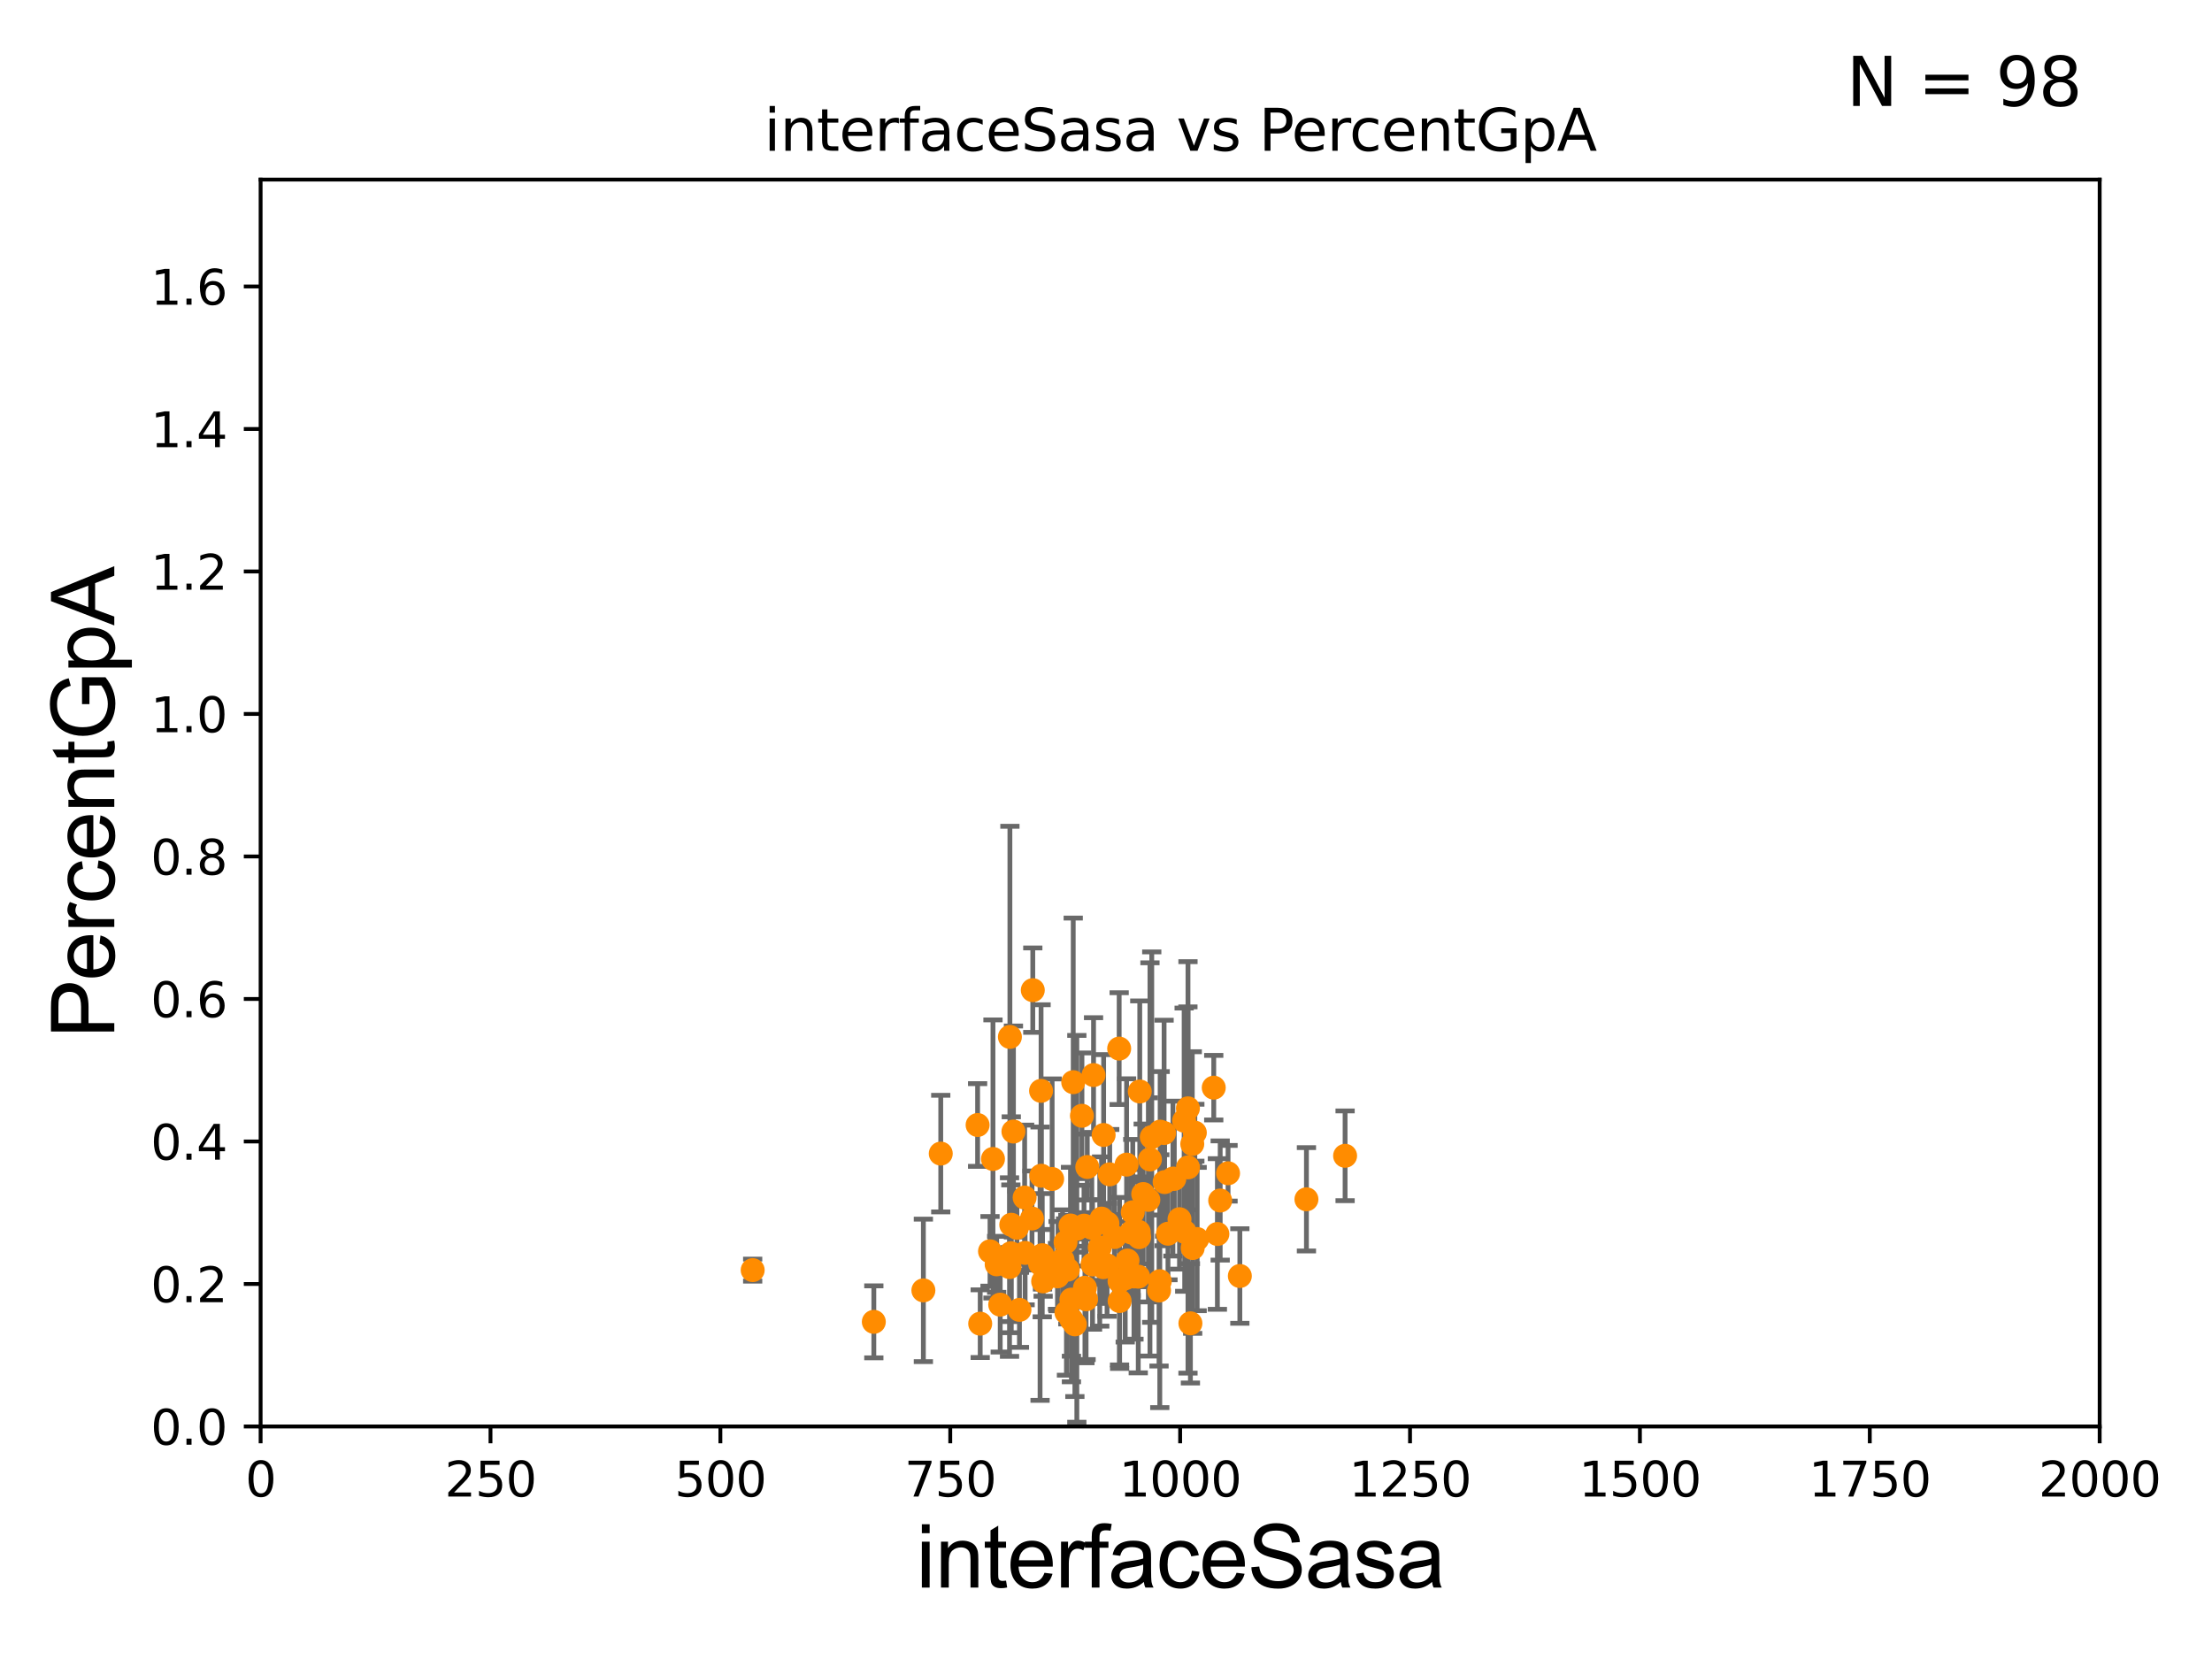 <?xml version="1.0" encoding="utf-8" standalone="no"?>
<!DOCTYPE svg PUBLIC "-//W3C//DTD SVG 1.1//EN"
  "http://www.w3.org/Graphics/SVG/1.1/DTD/svg11.dtd">
<svg xmlns:xlink="http://www.w3.org/1999/xlink" width="460.8pt" height="345.6pt" viewBox="0 0 460.8 345.6" xmlns="http://www.w3.org/2000/svg" version="1.1">
 <defs>
  <style type="text/css">*{stroke-linejoin: round; stroke-linecap: butt}</style>
 </defs>
 <g id="figure_1">
  <g id="patch_1">
   <path d="M 0 345.6 
L 460.8 345.6 
L 460.8 0 
L 0 0 
z
" style="fill: #ffffff"/>
  </g>
  <g id="axes_1">
   <g id="patch_2">
    <path d="M 54.29 297.16 
L 437.4 297.16 
L 437.4 37.411 
L 54.29 37.411 
z
" style="fill: #ffffff"/>
   </g>
   <g id="PathCollection_1">
    <defs>
     <path id="mcd4a767201" d="M 0 1.118 
C 0.297 1.118 0.581 1 0.791 0.791 
C 1 0.581 1.118 0.297 1.118 0 
C 1.118 -0.297 1 -0.581 0.791 -0.791 
C 0.581 -1 0.297 -1.118 0 -1.118 
C -0.297 -1.118 -0.581 -1 -0.791 -0.791 
C -1 -0.581 -1.118 -0.297 -1.118 0 
C -1.118 0.297 -1 0.581 -0.791 0.791 
C -0.581 1 -0.297 1.118 0 1.118 
z
" style="stroke: #ff8c00"/>
    </defs>
    <g clip-path="url(#p5193c2c325)">
     <use xlink:href="#mcd4a767201" x="232.164" y="257.701" style="fill: #ff8c00; stroke: #ff8c00"/>
     <use xlink:href="#mcd4a767201" x="247.479" y="243.188" style="fill: #ff8c00; stroke: #ff8c00"/>
     <use xlink:href="#mcd4a767201" x="223.573" y="225.439" style="fill: #ff8c00; stroke: #ff8c00"/>
     <use xlink:href="#mcd4a767201" x="225.818" y="255.321" style="fill: #ff8c00; stroke: #ff8c00"/>
     <use xlink:href="#mcd4a767201" x="242.502" y="236.025" style="fill: #ff8c00; stroke: #ff8c00"/>
     <use xlink:href="#mcd4a767201" x="210.668" y="255.139" style="fill: #ff8c00; stroke: #ff8c00"/>
     <use xlink:href="#mcd4a767201" x="245.713" y="253.982" style="fill: #ff8c00; stroke: #ff8c00"/>
     <use xlink:href="#mcd4a767201" x="234.689" y="242.612" style="fill: #ff8c00; stroke: #ff8c00"/>
     <use xlink:href="#mcd4a767201" x="229.099" y="259.885" style="fill: #ff8c00; stroke: #ff8c00"/>
     <use xlink:href="#mcd4a767201" x="216.924" y="244.922" style="fill: #ff8c00; stroke: #ff8c00"/>
     <use xlink:href="#mcd4a767201" x="241.449" y="268.836" style="fill: #ff8c00; stroke: #ff8c00"/>
     <use xlink:href="#mcd4a767201" x="217.119" y="261.479" style="fill: #ff8c00; stroke: #ff8c00"/>
     <use xlink:href="#mcd4a767201" x="237.215" y="256.614" style="fill: #ff8c00; stroke: #ff8c00"/>
     <use xlink:href="#mcd4a767201" x="237.12" y="265.953" style="fill: #ff8c00; stroke: #ff8c00"/>
     <use xlink:href="#mcd4a767201" x="249.391" y="258.114" style="fill: #ff8c00; stroke: #ff8c00"/>
     <use xlink:href="#mcd4a767201" x="234.403" y="266.287" style="fill: #ff8c00; stroke: #ff8c00"/>
     <use xlink:href="#mcd4a767201" x="220.297" y="265.887" style="fill: #ff8c00; stroke: #ff8c00"/>
     <use xlink:href="#mcd4a767201" x="210.382" y="216.01" style="fill: #ff8c00; stroke: #ff8c00"/>
     <use xlink:href="#mcd4a767201" x="244.343" y="245.522" style="fill: #ff8c00; stroke: #ff8c00"/>
     <use xlink:href="#mcd4a767201" x="220.416" y="263.76" style="fill: #ff8c00; stroke: #ff8c00"/>
     <use xlink:href="#mcd4a767201" x="225.387" y="232.437" style="fill: #ff8c00; stroke: #ff8c00"/>
     <use xlink:href="#mcd4a767201" x="216.874" y="227.243" style="fill: #ff8c00; stroke: #ff8c00"/>
     <use xlink:href="#mcd4a767201" x="195.977" y="240.315" style="fill: #ff8c00; stroke: #ff8c00"/>
     <use xlink:href="#mcd4a767201" x="233.143" y="218.441" style="fill: #ff8c00; stroke: #ff8c00"/>
     <use xlink:href="#mcd4a767201" x="230.701" y="254.865" style="fill: #ff8c00; stroke: #ff8c00"/>
     <use xlink:href="#mcd4a767201" x="246.678" y="233.459" style="fill: #ff8c00; stroke: #ff8c00"/>
     <use xlink:href="#mcd4a767201" x="204.193" y="275.745" style="fill: #ff8c00; stroke: #ff8c00"/>
     <use xlink:href="#mcd4a767201" x="248.906" y="235.96" style="fill: #ff8c00; stroke: #ff8c00"/>
     <use xlink:href="#mcd4a767201" x="280.208" y="240.773" style="fill: #ff8c00; stroke: #ff8c00"/>
     <use xlink:href="#mcd4a767201" x="226.015" y="268.263" style="fill: #ff8c00; stroke: #ff8c00"/>
     <use xlink:href="#mcd4a767201" x="222.163" y="273.424" style="fill: #ff8c00; stroke: #ff8c00"/>
     <use xlink:href="#mcd4a767201" x="248.372" y="238.315" style="fill: #ff8c00; stroke: #ff8c00"/>
     <use xlink:href="#mcd4a767201" x="208.365" y="271.784" style="fill: #ff8c00; stroke: #ff8c00"/>
     <use xlink:href="#mcd4a767201" x="182.034" y="275.363" style="fill: #ff8c00; stroke: #ff8c00"/>
     <use xlink:href="#mcd4a767201" x="252.846" y="226.582" style="fill: #ff8c00; stroke: #ff8c00"/>
     <use xlink:href="#mcd4a767201" x="231.176" y="244.636" style="fill: #ff8c00; stroke: #ff8c00"/>
     <use xlink:href="#mcd4a767201" x="243.311" y="257.004" style="fill: #ff8c00; stroke: #ff8c00"/>
     <use xlink:href="#mcd4a767201" x="233.22" y="266.898" style="fill: #ff8c00; stroke: #ff8c00"/>
     <use xlink:href="#mcd4a767201" x="221.355" y="262.46" style="fill: #ff8c00; stroke: #ff8c00"/>
     <use xlink:href="#mcd4a767201" x="217.307" y="266.934" style="fill: #ff8c00; stroke: #ff8c00"/>
     <use xlink:href="#mcd4a767201" x="223.199" y="274.886" style="fill: #ff8c00; stroke: #ff8c00"/>
     <use xlink:href="#mcd4a767201" x="223.006" y="255.294" style="fill: #ff8c00; stroke: #ff8c00"/>
     <use xlink:href="#mcd4a767201" x="234.882" y="262.598" style="fill: #ff8c00; stroke: #ff8c00"/>
     <use xlink:href="#mcd4a767201" x="237.307" y="257.728" style="fill: #ff8c00; stroke: #ff8c00"/>
     <use xlink:href="#mcd4a767201" x="227.806" y="223.955" style="fill: #ff8c00; stroke: #ff8c00"/>
     <use xlink:href="#mcd4a767201" x="253.605" y="257.063" style="fill: #ff8c00; stroke: #ff8c00"/>
     <use xlink:href="#mcd4a767201" x="235.637" y="256.738" style="fill: #ff8c00; stroke: #ff8c00"/>
     <use xlink:href="#mcd4a767201" x="206.239" y="260.669" style="fill: #ff8c00; stroke: #ff8c00"/>
     <use xlink:href="#mcd4a767201" x="211.844" y="255.778" style="fill: #ff8c00; stroke: #ff8c00"/>
     <use xlink:href="#mcd4a767201" x="244.629" y="245.58" style="fill: #ff8c00; stroke: #ff8c00"/>
     <use xlink:href="#mcd4a767201" x="241.606" y="266.894" style="fill: #ff8c00; stroke: #ff8c00"/>
     <use xlink:href="#mcd4a767201" x="230.622" y="263.577" style="fill: #ff8c00; stroke: #ff8c00"/>
     <use xlink:href="#mcd4a767201" x="235.976" y="252.533" style="fill: #ff8c00; stroke: #ff8c00"/>
     <use xlink:href="#mcd4a767201" x="226.5" y="243.11" style="fill: #ff8c00; stroke: #ff8c00"/>
     <use xlink:href="#mcd4a767201" x="211.118" y="235.72" style="fill: #ff8c00; stroke: #ff8c00"/>
     <use xlink:href="#mcd4a767201" x="219.179" y="245.606" style="fill: #ff8c00; stroke: #ff8c00"/>
     <use xlink:href="#mcd4a767201" x="226.249" y="270.673" style="fill: #ff8c00; stroke: #ff8c00"/>
     <use xlink:href="#mcd4a767201" x="215.15" y="206.27" style="fill: #ff8c00; stroke: #ff8c00"/>
     <use xlink:href="#mcd4a767201" x="221.977" y="258.775" style="fill: #ff8c00; stroke: #ff8c00"/>
     <use xlink:href="#mcd4a767201" x="248.456" y="259.987" style="fill: #ff8c00; stroke: #ff8c00"/>
     <use xlink:href="#mcd4a767201" x="229.837" y="263.982" style="fill: #ff8c00; stroke: #ff8c00"/>
     <use xlink:href="#mcd4a767201" x="212.369" y="272.869" style="fill: #ff8c00; stroke: #ff8c00"/>
     <use xlink:href="#mcd4a767201" x="210.302" y="263.954" style="fill: #ff8c00; stroke: #ff8c00"/>
     <use xlink:href="#mcd4a767201" x="239.932" y="236.878" style="fill: #ff8c00; stroke: #ff8c00"/>
     <use xlink:href="#mcd4a767201" x="233.237" y="271.027" style="fill: #ff8c00; stroke: #ff8c00"/>
     <use xlink:href="#mcd4a767201" x="258.283" y="265.816" style="fill: #ff8c00; stroke: #ff8c00"/>
     <use xlink:href="#mcd4a767201" x="156.797" y="264.588" style="fill: #ff8c00; stroke: #ff8c00"/>
     <use xlink:href="#mcd4a767201" x="239.225" y="249.955" style="fill: #ff8c00; stroke: #ff8c00"/>
     <use xlink:href="#mcd4a767201" x="227.44" y="255.774" style="fill: #ff8c00; stroke: #ff8c00"/>
     <use xlink:href="#mcd4a767201" x="192.357" y="268.808" style="fill: #ff8c00; stroke: #ff8c00"/>
     <use xlink:href="#mcd4a767201" x="203.653" y="234.357" style="fill: #ff8c00; stroke: #ff8c00"/>
     <use xlink:href="#mcd4a767201" x="207.624" y="263.384" style="fill: #ff8c00; stroke: #ff8c00"/>
     <use xlink:href="#mcd4a767201" x="210.582" y="261.073" style="fill: #ff8c00; stroke: #ff8c00"/>
     <use xlink:href="#mcd4a767201" x="239.558" y="241.53" style="fill: #ff8c00; stroke: #ff8c00"/>
     <use xlink:href="#mcd4a767201" x="247.464" y="230.89" style="fill: #ff8c00; stroke: #ff8c00"/>
     <use xlink:href="#mcd4a767201" x="238.152" y="248.742" style="fill: #ff8c00; stroke: #ff8c00"/>
     <use xlink:href="#mcd4a767201" x="223.197" y="270.729" style="fill: #ff8c00; stroke: #ff8c00"/>
     <use xlink:href="#mcd4a767201" x="222.454" y="264.487" style="fill: #ff8c00; stroke: #ff8c00"/>
     <use xlink:href="#mcd4a767201" x="247.985" y="275.675" style="fill: #ff8c00; stroke: #ff8c00"/>
     <use xlink:href="#mcd4a767201" x="255.825" y="244.413" style="fill: #ff8c00; stroke: #ff8c00"/>
     <use xlink:href="#mcd4a767201" x="246.793" y="256.616" style="fill: #ff8c00; stroke: #ff8c00"/>
     <use xlink:href="#mcd4a767201" x="237.434" y="227.377" style="fill: #ff8c00; stroke: #ff8c00"/>
     <use xlink:href="#mcd4a767201" x="213.549" y="261.002" style="fill: #ff8c00; stroke: #ff8c00"/>
     <use xlink:href="#mcd4a767201" x="242.613" y="246.249" style="fill: #ff8c00; stroke: #ff8c00"/>
     <use xlink:href="#mcd4a767201" x="254.189" y="250.087" style="fill: #ff8c00; stroke: #ff8c00"/>
     <use xlink:href="#mcd4a767201" x="224.324" y="255.984" style="fill: #ff8c00; stroke: #ff8c00"/>
     <use xlink:href="#mcd4a767201" x="217.173" y="262.338" style="fill: #ff8c00; stroke: #ff8c00"/>
     <use xlink:href="#mcd4a767201" x="241.681" y="235.74" style="fill: #ff8c00; stroke: #ff8c00"/>
     <use xlink:href="#mcd4a767201" x="236.227" y="265.912" style="fill: #ff8c00; stroke: #ff8c00"/>
     <use xlink:href="#mcd4a767201" x="213.451" y="249.472" style="fill: #ff8c00; stroke: #ff8c00"/>
     <use xlink:href="#mcd4a767201" x="223.918" y="275.887" style="fill: #ff8c00; stroke: #ff8c00"/>
     <use xlink:href="#mcd4a767201" x="227.596" y="263.409" style="fill: #ff8c00; stroke: #ff8c00"/>
     <use xlink:href="#mcd4a767201" x="214.982" y="253.837" style="fill: #ff8c00; stroke: #ff8c00"/>
     <use xlink:href="#mcd4a767201" x="229.473" y="253.857" style="fill: #ff8c00; stroke: #ff8c00"/>
     <use xlink:href="#mcd4a767201" x="272.155" y="249.835" style="fill: #ff8c00; stroke: #ff8c00"/>
     <use xlink:href="#mcd4a767201" x="229.906" y="236.438" style="fill: #ff8c00; stroke: #ff8c00"/>
     <use xlink:href="#mcd4a767201" x="206.854" y="241.432" style="fill: #ff8c00; stroke: #ff8c00"/>
     <use xlink:href="#mcd4a767201" x="216.664" y="263.249" style="fill: #ff8c00; stroke: #ff8c00"/>
    </g>
   </g>
   <g id="matplotlib.axis_1">
    <g id="xtick_1">
     <g id="line2d_1">
      <defs>
       <path id="mf19a1292a6" d="M 0 0 
L 0 3.5 
" style="stroke: #000000; stroke-width: 0.8"/>
      </defs>
      <g>
       <use xlink:href="#mf19a1292a6" x="54.29" y="297.16" style="stroke: #000000; stroke-width: 0.8"/>
      </g>
     </g>
     <g id="text_1">
      <!-- 0 -->
      <g transform="translate(51.109 311.758)scale(0.1 -0.1)">
       <defs>
        <path id="DejaVuSans-30" d="M 2034 4250 
Q 1547 4250 1301 3770 
Q 1056 3291 1056 2328 
Q 1056 1369 1301 889 
Q 1547 409 2034 409 
Q 2525 409 2770 889 
Q 3016 1369 3016 2328 
Q 3016 3291 2770 3770 
Q 2525 4250 2034 4250 
z
M 2034 4750 
Q 2819 4750 3233 4129 
Q 3647 3509 3647 2328 
Q 3647 1150 3233 529 
Q 2819 -91 2034 -91 
Q 1250 -91 836 529 
Q 422 1150 422 2328 
Q 422 3509 836 4129 
Q 1250 4750 2034 4750 
z
" transform="scale(0.016)"/>
       </defs>
       <use xlink:href="#DejaVuSans-30"/>
      </g>
     </g>
    </g>
    <g id="xtick_2">
     <g id="line2d_2">
      <g>
       <use xlink:href="#mf19a1292a6" x="102.179" y="297.16" style="stroke: #000000; stroke-width: 0.8"/>
      </g>
     </g>
     <g id="text_2">
      <!-- 250 -->
      <g transform="translate(92.635 311.758)scale(0.1 -0.1)">
       <defs>
        <path id="DejaVuSans-32" d="M 1228 531 
L 3431 531 
L 3431 0 
L 469 0 
L 469 531 
Q 828 903 1448 1529 
Q 2069 2156 2228 2338 
Q 2531 2678 2651 2914 
Q 2772 3150 2772 3378 
Q 2772 3750 2511 3984 
Q 2250 4219 1831 4219 
Q 1534 4219 1204 4116 
Q 875 4013 500 3803 
L 500 4441 
Q 881 4594 1212 4672 
Q 1544 4750 1819 4750 
Q 2544 4750 2975 4387 
Q 3406 4025 3406 3419 
Q 3406 3131 3298 2873 
Q 3191 2616 2906 2266 
Q 2828 2175 2409 1742 
Q 1991 1309 1228 531 
z
" transform="scale(0.016)"/>
        <path id="DejaVuSans-35" d="M 691 4666 
L 3169 4666 
L 3169 4134 
L 1269 4134 
L 1269 2991 
Q 1406 3038 1543 3061 
Q 1681 3084 1819 3084 
Q 2600 3084 3056 2656 
Q 3513 2228 3513 1497 
Q 3513 744 3044 326 
Q 2575 -91 1722 -91 
Q 1428 -91 1123 -41 
Q 819 9 494 109 
L 494 744 
Q 775 591 1075 516 
Q 1375 441 1709 441 
Q 2250 441 2565 725 
Q 2881 1009 2881 1497 
Q 2881 1984 2565 2268 
Q 2250 2553 1709 2553 
Q 1456 2553 1204 2497 
Q 953 2441 691 2322 
L 691 4666 
z
" transform="scale(0.016)"/>
       </defs>
       <use xlink:href="#DejaVuSans-32"/>
       <use xlink:href="#DejaVuSans-35" x="63.623"/>
       <use xlink:href="#DejaVuSans-30" x="127.246"/>
      </g>
     </g>
    </g>
    <g id="xtick_3">
     <g id="line2d_3">
      <g>
       <use xlink:href="#mf19a1292a6" x="150.067" y="297.16" style="stroke: #000000; stroke-width: 0.8"/>
      </g>
     </g>
     <g id="text_3">
      <!-- 500 -->
      <g transform="translate(140.524 311.758)scale(0.1 -0.1)">
       <use xlink:href="#DejaVuSans-35"/>
       <use xlink:href="#DejaVuSans-30" x="63.623"/>
       <use xlink:href="#DejaVuSans-30" x="127.246"/>
      </g>
     </g>
    </g>
    <g id="xtick_4">
     <g id="line2d_4">
      <g>
       <use xlink:href="#mf19a1292a6" x="197.956" y="297.16" style="stroke: #000000; stroke-width: 0.8"/>
      </g>
     </g>
     <g id="text_4">
      <!-- 750 -->
      <g transform="translate(188.412 311.758)scale(0.1 -0.1)">
       <defs>
        <path id="DejaVuSans-37" d="M 525 4666 
L 3525 4666 
L 3525 4397 
L 1831 0 
L 1172 0 
L 2766 4134 
L 525 4134 
L 525 4666 
z
" transform="scale(0.016)"/>
       </defs>
       <use xlink:href="#DejaVuSans-37"/>
       <use xlink:href="#DejaVuSans-35" x="63.623"/>
       <use xlink:href="#DejaVuSans-30" x="127.246"/>
      </g>
     </g>
    </g>
    <g id="xtick_5">
     <g id="line2d_5">
      <g>
       <use xlink:href="#mf19a1292a6" x="245.845" y="297.16" style="stroke: #000000; stroke-width: 0.8"/>
      </g>
     </g>
     <g id="text_5">
      <!-- 1000 -->
      <g transform="translate(233.12 311.758)scale(0.1 -0.1)">
       <defs>
        <path id="DejaVuSans-31" d="M 794 531 
L 1825 531 
L 1825 4091 
L 703 3866 
L 703 4441 
L 1819 4666 
L 2450 4666 
L 2450 531 
L 3481 531 
L 3481 0 
L 794 0 
L 794 531 
z
" transform="scale(0.016)"/>
       </defs>
       <use xlink:href="#DejaVuSans-31"/>
       <use xlink:href="#DejaVuSans-30" x="63.623"/>
       <use xlink:href="#DejaVuSans-30" x="127.246"/>
       <use xlink:href="#DejaVuSans-30" x="190.869"/>
      </g>
     </g>
    </g>
    <g id="xtick_6">
     <g id="line2d_6">
      <g>
       <use xlink:href="#mf19a1292a6" x="293.734" y="297.16" style="stroke: #000000; stroke-width: 0.8"/>
      </g>
     </g>
     <g id="text_6">
      <!-- 1250 -->
      <g transform="translate(281.009 311.758)scale(0.1 -0.1)">
       <use xlink:href="#DejaVuSans-31"/>
       <use xlink:href="#DejaVuSans-32" x="63.623"/>
       <use xlink:href="#DejaVuSans-35" x="127.246"/>
       <use xlink:href="#DejaVuSans-30" x="190.869"/>
      </g>
     </g>
    </g>
    <g id="xtick_7">
     <g id="line2d_7">
      <g>
       <use xlink:href="#mf19a1292a6" x="341.623" y="297.16" style="stroke: #000000; stroke-width: 0.8"/>
      </g>
     </g>
     <g id="text_7">
      <!-- 1500 -->
      <g transform="translate(328.897 311.758)scale(0.1 -0.1)">
       <use xlink:href="#DejaVuSans-31"/>
       <use xlink:href="#DejaVuSans-35" x="63.623"/>
       <use xlink:href="#DejaVuSans-30" x="127.246"/>
       <use xlink:href="#DejaVuSans-30" x="190.869"/>
      </g>
     </g>
    </g>
    <g id="xtick_8">
     <g id="line2d_8">
      <g>
       <use xlink:href="#mf19a1292a6" x="389.511" y="297.16" style="stroke: #000000; stroke-width: 0.8"/>
      </g>
     </g>
     <g id="text_8">
      <!-- 1750 -->
      <g transform="translate(376.786 311.758)scale(0.1 -0.1)">
       <use xlink:href="#DejaVuSans-31"/>
       <use xlink:href="#DejaVuSans-37" x="63.623"/>
       <use xlink:href="#DejaVuSans-35" x="127.246"/>
       <use xlink:href="#DejaVuSans-30" x="190.869"/>
      </g>
     </g>
    </g>
    <g id="xtick_9">
     <g id="line2d_9">
      <g>
       <use xlink:href="#mf19a1292a6" x="437.4" y="297.16" style="stroke: #000000; stroke-width: 0.8"/>
      </g>
     </g>
     <g id="text_9">
      <!-- 2000 -->
      <g transform="translate(424.675 311.758)scale(0.1 -0.1)">
       <use xlink:href="#DejaVuSans-32"/>
       <use xlink:href="#DejaVuSans-30" x="63.623"/>
       <use xlink:href="#DejaVuSans-30" x="127.246"/>
       <use xlink:href="#DejaVuSans-30" x="190.869"/>
      </g>
     </g>
    </g>
    <g id="text_10">
     <!-- interfaceSasa -->
     <g transform="translate(190.816 330.722)scale(0.18 -0.18)">
      <defs>
       <path id="ArialMT-69" d="M 425 3934 
L 425 4581 
L 988 4581 
L 988 3934 
L 425 3934 
z
M 425 0 
L 425 3319 
L 988 3319 
L 988 0 
L 425 0 
z
" transform="scale(0.016)"/>
       <path id="ArialMT-6e" d="M 422 0 
L 422 3319 
L 928 3319 
L 928 2847 
Q 1294 3394 1984 3394 
Q 2284 3394 2536 3286 
Q 2788 3178 2913 3003 
Q 3038 2828 3088 2588 
Q 3119 2431 3119 2041 
L 3119 0 
L 2556 0 
L 2556 2019 
Q 2556 2363 2490 2533 
Q 2425 2703 2258 2804 
Q 2091 2906 1866 2906 
Q 1506 2906 1245 2678 
Q 984 2450 984 1813 
L 984 0 
L 422 0 
z
" transform="scale(0.016)"/>
       <path id="ArialMT-74" d="M 1650 503 
L 1731 6 
Q 1494 -44 1306 -44 
Q 1000 -44 831 53 
Q 663 150 594 308 
Q 525 466 525 972 
L 525 2881 
L 113 2881 
L 113 3319 
L 525 3319 
L 525 4141 
L 1084 4478 
L 1084 3319 
L 1650 3319 
L 1650 2881 
L 1084 2881 
L 1084 941 
Q 1084 700 1114 631 
Q 1144 563 1211 522 
Q 1278 481 1403 481 
Q 1497 481 1650 503 
z
" transform="scale(0.016)"/>
       <path id="ArialMT-65" d="M 2694 1069 
L 3275 997 
Q 3138 488 2766 206 
Q 2394 -75 1816 -75 
Q 1088 -75 661 373 
Q 234 822 234 1631 
Q 234 2469 665 2931 
Q 1097 3394 1784 3394 
Q 2450 3394 2872 2941 
Q 3294 2488 3294 1666 
Q 3294 1616 3291 1516 
L 816 1516 
Q 847 969 1125 678 
Q 1403 388 1819 388 
Q 2128 388 2347 550 
Q 2566 713 2694 1069 
z
M 847 1978 
L 2700 1978 
Q 2663 2397 2488 2606 
Q 2219 2931 1791 2931 
Q 1403 2931 1139 2672 
Q 875 2413 847 1978 
z
" transform="scale(0.016)"/>
       <path id="ArialMT-72" d="M 416 0 
L 416 3319 
L 922 3319 
L 922 2816 
Q 1116 3169 1280 3281 
Q 1444 3394 1641 3394 
Q 1925 3394 2219 3213 
L 2025 2691 
Q 1819 2813 1613 2813 
Q 1428 2813 1281 2702 
Q 1134 2591 1072 2394 
Q 978 2094 978 1738 
L 978 0 
L 416 0 
z
" transform="scale(0.016)"/>
       <path id="ArialMT-66" d="M 556 0 
L 556 2881 
L 59 2881 
L 59 3319 
L 556 3319 
L 556 3672 
Q 556 4006 616 4169 
Q 697 4388 901 4523 
Q 1106 4659 1475 4659 
Q 1713 4659 2000 4603 
L 1916 4113 
Q 1741 4144 1584 4144 
Q 1328 4144 1222 4034 
Q 1116 3925 1116 3625 
L 1116 3319 
L 1763 3319 
L 1763 2881 
L 1116 2881 
L 1116 0 
L 556 0 
z
" transform="scale(0.016)"/>
       <path id="ArialMT-61" d="M 2588 409 
Q 2275 144 1986 34 
Q 1697 -75 1366 -75 
Q 819 -75 525 192 
Q 231 459 231 875 
Q 231 1119 342 1320 
Q 453 1522 633 1644 
Q 813 1766 1038 1828 
Q 1203 1872 1538 1913 
Q 2219 1994 2541 2106 
Q 2544 2222 2544 2253 
Q 2544 2597 2384 2738 
Q 2169 2928 1744 2928 
Q 1347 2928 1158 2789 
Q 969 2650 878 2297 
L 328 2372 
Q 403 2725 575 2942 
Q 747 3159 1072 3276 
Q 1397 3394 1825 3394 
Q 2250 3394 2515 3294 
Q 2781 3194 2906 3042 
Q 3031 2891 3081 2659 
Q 3109 2516 3109 2141 
L 3109 1391 
Q 3109 606 3145 398 
Q 3181 191 3288 0 
L 2700 0 
Q 2613 175 2588 409 
z
M 2541 1666 
Q 2234 1541 1622 1453 
Q 1275 1403 1131 1340 
Q 988 1278 909 1158 
Q 831 1038 831 891 
Q 831 666 1001 516 
Q 1172 366 1500 366 
Q 1825 366 2078 508 
Q 2331 650 2450 897 
Q 2541 1088 2541 1459 
L 2541 1666 
z
" transform="scale(0.016)"/>
       <path id="ArialMT-63" d="M 2588 1216 
L 3141 1144 
Q 3050 572 2676 248 
Q 2303 -75 1759 -75 
Q 1078 -75 664 370 
Q 250 816 250 1647 
Q 250 2184 428 2587 
Q 606 2991 970 3192 
Q 1334 3394 1763 3394 
Q 2303 3394 2647 3120 
Q 2991 2847 3088 2344 
L 2541 2259 
Q 2463 2594 2264 2762 
Q 2066 2931 1784 2931 
Q 1359 2931 1093 2626 
Q 828 2322 828 1663 
Q 828 994 1084 691 
Q 1341 388 1753 388 
Q 2084 388 2306 591 
Q 2528 794 2588 1216 
z
" transform="scale(0.016)"/>
       <path id="ArialMT-53" d="M 288 1472 
L 859 1522 
Q 900 1178 1048 958 
Q 1197 738 1509 602 
Q 1822 466 2213 466 
Q 2559 466 2825 569 
Q 3091 672 3220 851 
Q 3350 1031 3350 1244 
Q 3350 1459 3225 1620 
Q 3100 1781 2813 1891 
Q 2628 1963 1997 2114 
Q 1366 2266 1113 2400 
Q 784 2572 623 2826 
Q 463 3081 463 3397 
Q 463 3744 659 4045 
Q 856 4347 1234 4503 
Q 1613 4659 2075 4659 
Q 2584 4659 2973 4495 
Q 3363 4331 3572 4012 
Q 3781 3694 3797 3291 
L 3216 3247 
Q 3169 3681 2898 3903 
Q 2628 4125 2100 4125 
Q 1550 4125 1298 3923 
Q 1047 3722 1047 3438 
Q 1047 3191 1225 3031 
Q 1400 2872 2139 2705 
Q 2878 2538 3153 2413 
Q 3553 2228 3743 1945 
Q 3934 1663 3934 1294 
Q 3934 928 3725 604 
Q 3516 281 3123 101 
Q 2731 -78 2241 -78 
Q 1619 -78 1198 103 
Q 778 284 539 648 
Q 300 1013 288 1472 
z
" transform="scale(0.016)"/>
       <path id="ArialMT-73" d="M 197 991 
L 753 1078 
Q 800 744 1014 566 
Q 1228 388 1613 388 
Q 2000 388 2187 545 
Q 2375 703 2375 916 
Q 2375 1106 2209 1216 
Q 2094 1291 1634 1406 
Q 1016 1563 777 1677 
Q 538 1791 414 1992 
Q 291 2194 291 2438 
Q 291 2659 392 2848 
Q 494 3038 669 3163 
Q 800 3259 1026 3326 
Q 1253 3394 1513 3394 
Q 1903 3394 2198 3281 
Q 2494 3169 2634 2976 
Q 2775 2784 2828 2463 
L 2278 2388 
Q 2241 2644 2061 2787 
Q 1881 2931 1553 2931 
Q 1166 2931 1000 2803 
Q 834 2675 834 2503 
Q 834 2394 903 2306 
Q 972 2216 1119 2156 
Q 1203 2125 1616 2013 
Q 2213 1853 2448 1751 
Q 2684 1650 2818 1456 
Q 2953 1263 2953 975 
Q 2953 694 2789 445 
Q 2625 197 2315 61 
Q 2006 -75 1616 -75 
Q 969 -75 630 194 
Q 291 463 197 991 
z
" transform="scale(0.016)"/>
      </defs>
      <use xlink:href="#ArialMT-69"/>
      <use xlink:href="#ArialMT-6e" x="22.217"/>
      <use xlink:href="#ArialMT-74" x="77.832"/>
      <use xlink:href="#ArialMT-65" x="105.615"/>
      <use xlink:href="#ArialMT-72" x="161.23"/>
      <use xlink:href="#ArialMT-66" x="194.531"/>
      <use xlink:href="#ArialMT-61" x="222.314"/>
      <use xlink:href="#ArialMT-63" x="277.93"/>
      <use xlink:href="#ArialMT-65" x="327.93"/>
      <use xlink:href="#ArialMT-53" x="383.545"/>
      <use xlink:href="#ArialMT-61" x="450.244"/>
      <use xlink:href="#ArialMT-73" x="505.859"/>
      <use xlink:href="#ArialMT-61" x="555.859"/>
     </g>
    </g>
   </g>
   <g id="matplotlib.axis_2">
    <g id="ytick_1">
     <g id="line2d_10">
      <defs>
       <path id="mcbfcc22de7" d="M 0 0 
L -3.5 0 
" style="stroke: #000000; stroke-width: 0.8"/>
      </defs>
      <g>
       <use xlink:href="#mcbfcc22de7" x="54.29" y="297.16" style="stroke: #000000; stroke-width: 0.8"/>
      </g>
     </g>
     <g id="text_11">
      <!-- 0.0 -->
      <g transform="translate(31.387 300.959)scale(0.1 -0.1)">
       <defs>
        <path id="DejaVuSans-2e" d="M 684 794 
L 1344 794 
L 1344 0 
L 684 0 
L 684 794 
z
" transform="scale(0.016)"/>
       </defs>
       <use xlink:href="#DejaVuSans-30"/>
       <use xlink:href="#DejaVuSans-2e" x="63.623"/>
       <use xlink:href="#DejaVuSans-30" x="95.41"/>
      </g>
     </g>
    </g>
    <g id="ytick_2">
     <g id="line2d_11">
      <g>
       <use xlink:href="#mcbfcc22de7" x="54.29" y="267.474" style="stroke: #000000; stroke-width: 0.8"/>
      </g>
     </g>
     <g id="text_12">
      <!-- 0.2 -->
      <g transform="translate(31.387 271.274)scale(0.1 -0.1)">
       <use xlink:href="#DejaVuSans-30"/>
       <use xlink:href="#DejaVuSans-2e" x="63.623"/>
       <use xlink:href="#DejaVuSans-32" x="95.41"/>
      </g>
     </g>
    </g>
    <g id="ytick_3">
     <g id="line2d_12">
      <g>
       <use xlink:href="#mcbfcc22de7" x="54.29" y="237.789" style="stroke: #000000; stroke-width: 0.8"/>
      </g>
     </g>
     <g id="text_13">
      <!-- 0.4 -->
      <g transform="translate(31.387 241.588)scale(0.1 -0.1)">
       <defs>
        <path id="DejaVuSans-34" d="M 2419 4116 
L 825 1625 
L 2419 1625 
L 2419 4116 
z
M 2253 4666 
L 3047 4666 
L 3047 1625 
L 3713 1625 
L 3713 1100 
L 3047 1100 
L 3047 0 
L 2419 0 
L 2419 1100 
L 313 1100 
L 313 1709 
L 2253 4666 
z
" transform="scale(0.016)"/>
       </defs>
       <use xlink:href="#DejaVuSans-30"/>
       <use xlink:href="#DejaVuSans-2e" x="63.623"/>
       <use xlink:href="#DejaVuSans-34" x="95.41"/>
      </g>
     </g>
    </g>
    <g id="ytick_4">
     <g id="line2d_13">
      <g>
       <use xlink:href="#mcbfcc22de7" x="54.29" y="208.103" style="stroke: #000000; stroke-width: 0.8"/>
      </g>
     </g>
     <g id="text_14">
      <!-- 0.6 -->
      <g transform="translate(31.387 211.902)scale(0.1 -0.1)">
       <defs>
        <path id="DejaVuSans-36" d="M 2113 2584 
Q 1688 2584 1439 2293 
Q 1191 2003 1191 1497 
Q 1191 994 1439 701 
Q 1688 409 2113 409 
Q 2538 409 2786 701 
Q 3034 994 3034 1497 
Q 3034 2003 2786 2293 
Q 2538 2584 2113 2584 
z
M 3366 4563 
L 3366 3988 
Q 3128 4100 2886 4159 
Q 2644 4219 2406 4219 
Q 1781 4219 1451 3797 
Q 1122 3375 1075 2522 
Q 1259 2794 1537 2939 
Q 1816 3084 2150 3084 
Q 2853 3084 3261 2657 
Q 3669 2231 3669 1497 
Q 3669 778 3244 343 
Q 2819 -91 2113 -91 
Q 1303 -91 875 529 
Q 447 1150 447 2328 
Q 447 3434 972 4092 
Q 1497 4750 2381 4750 
Q 2619 4750 2861 4703 
Q 3103 4656 3366 4563 
z
" transform="scale(0.016)"/>
       </defs>
       <use xlink:href="#DejaVuSans-30"/>
       <use xlink:href="#DejaVuSans-2e" x="63.623"/>
       <use xlink:href="#DejaVuSans-36" x="95.41"/>
      </g>
     </g>
    </g>
    <g id="ytick_5">
     <g id="line2d_14">
      <g>
       <use xlink:href="#mcbfcc22de7" x="54.29" y="178.418" style="stroke: #000000; stroke-width: 0.8"/>
      </g>
     </g>
     <g id="text_15">
      <!-- 0.8 -->
      <g transform="translate(31.387 182.217)scale(0.1 -0.1)">
       <defs>
        <path id="DejaVuSans-38" d="M 2034 2216 
Q 1584 2216 1326 1975 
Q 1069 1734 1069 1313 
Q 1069 891 1326 650 
Q 1584 409 2034 409 
Q 2484 409 2743 651 
Q 3003 894 3003 1313 
Q 3003 1734 2745 1975 
Q 2488 2216 2034 2216 
z
M 1403 2484 
Q 997 2584 770 2862 
Q 544 3141 544 3541 
Q 544 4100 942 4425 
Q 1341 4750 2034 4750 
Q 2731 4750 3128 4425 
Q 3525 4100 3525 3541 
Q 3525 3141 3298 2862 
Q 3072 2584 2669 2484 
Q 3125 2378 3379 2068 
Q 3634 1759 3634 1313 
Q 3634 634 3220 271 
Q 2806 -91 2034 -91 
Q 1263 -91 848 271 
Q 434 634 434 1313 
Q 434 1759 690 2068 
Q 947 2378 1403 2484 
z
M 1172 3481 
Q 1172 3119 1398 2916 
Q 1625 2713 2034 2713 
Q 2441 2713 2670 2916 
Q 2900 3119 2900 3481 
Q 2900 3844 2670 4047 
Q 2441 4250 2034 4250 
Q 1625 4250 1398 4047 
Q 1172 3844 1172 3481 
z
" transform="scale(0.016)"/>
       </defs>
       <use xlink:href="#DejaVuSans-30"/>
       <use xlink:href="#DejaVuSans-2e" x="63.623"/>
       <use xlink:href="#DejaVuSans-38" x="95.41"/>
      </g>
     </g>
    </g>
    <g id="ytick_6">
     <g id="line2d_15">
      <g>
       <use xlink:href="#mcbfcc22de7" x="54.29" y="148.732" style="stroke: #000000; stroke-width: 0.8"/>
      </g>
     </g>
     <g id="text_16">
      <!-- 1.0 -->
      <g transform="translate(31.387 152.531)scale(0.1 -0.1)">
       <use xlink:href="#DejaVuSans-31"/>
       <use xlink:href="#DejaVuSans-2e" x="63.623"/>
       <use xlink:href="#DejaVuSans-30" x="95.41"/>
      </g>
     </g>
    </g>
    <g id="ytick_7">
     <g id="line2d_16">
      <g>
       <use xlink:href="#mcbfcc22de7" x="54.29" y="119.047" style="stroke: #000000; stroke-width: 0.8"/>
      </g>
     </g>
     <g id="text_17">
      <!-- 1.2 -->
      <g transform="translate(31.387 122.846)scale(0.1 -0.1)">
       <use xlink:href="#DejaVuSans-31"/>
       <use xlink:href="#DejaVuSans-2e" x="63.623"/>
       <use xlink:href="#DejaVuSans-32" x="95.41"/>
      </g>
     </g>
    </g>
    <g id="ytick_8">
     <g id="line2d_17">
      <g>
       <use xlink:href="#mcbfcc22de7" x="54.29" y="89.361" style="stroke: #000000; stroke-width: 0.8"/>
      </g>
     </g>
     <g id="text_18">
      <!-- 1.4 -->
      <g transform="translate(31.387 93.16)scale(0.1 -0.1)">
       <use xlink:href="#DejaVuSans-31"/>
       <use xlink:href="#DejaVuSans-2e" x="63.623"/>
       <use xlink:href="#DejaVuSans-34" x="95.41"/>
      </g>
     </g>
    </g>
    <g id="ytick_9">
     <g id="line2d_18">
      <g>
       <use xlink:href="#mcbfcc22de7" x="54.29" y="59.675" style="stroke: #000000; stroke-width: 0.8"/>
      </g>
     </g>
     <g id="text_19">
      <!-- 1.6 -->
      <g transform="translate(31.387 63.475)scale(0.1 -0.1)">
       <use xlink:href="#DejaVuSans-31"/>
       <use xlink:href="#DejaVuSans-2e" x="63.623"/>
       <use xlink:href="#DejaVuSans-36" x="95.41"/>
      </g>
     </g>
    </g>
    <g id="text_20">
     <!-- PercentGpA -->
     <g transform="translate(23.809 216.309)rotate(-90)scale(0.18 -0.18)">
      <defs>
       <path id="ArialMT-50" d="M 494 0 
L 494 4581 
L 2222 4581 
Q 2678 4581 2919 4538 
Q 3256 4481 3484 4323 
Q 3713 4166 3852 3881 
Q 3991 3597 3991 3256 
Q 3991 2672 3619 2267 
Q 3247 1863 2275 1863 
L 1100 1863 
L 1100 0 
L 494 0 
z
M 1100 2403 
L 2284 2403 
Q 2872 2403 3119 2622 
Q 3366 2841 3366 3238 
Q 3366 3525 3220 3729 
Q 3075 3934 2838 4000 
Q 2684 4041 2272 4041 
L 1100 4041 
L 1100 2403 
z
" transform="scale(0.016)"/>
       <path id="ArialMT-47" d="M 2638 1797 
L 2638 2334 
L 4578 2338 
L 4578 638 
Q 4131 281 3656 101 
Q 3181 -78 2681 -78 
Q 2006 -78 1454 211 
Q 903 500 622 1047 
Q 341 1594 341 2269 
Q 341 2938 620 3517 
Q 900 4097 1425 4378 
Q 1950 4659 2634 4659 
Q 3131 4659 3532 4498 
Q 3934 4338 4162 4050 
Q 4391 3763 4509 3300 
L 3963 3150 
Q 3859 3500 3706 3700 
Q 3553 3900 3268 4020 
Q 2984 4141 2638 4141 
Q 2222 4141 1919 4014 
Q 1616 3888 1430 3681 
Q 1244 3475 1141 3228 
Q 966 2803 966 2306 
Q 966 1694 1177 1281 
Q 1388 869 1791 669 
Q 2194 469 2647 469 
Q 3041 469 3416 620 
Q 3791 772 3984 944 
L 3984 1797 
L 2638 1797 
z
" transform="scale(0.016)"/>
       <path id="ArialMT-70" d="M 422 -1272 
L 422 3319 
L 934 3319 
L 934 2888 
Q 1116 3141 1344 3267 
Q 1572 3394 1897 3394 
Q 2322 3394 2647 3175 
Q 2972 2956 3137 2557 
Q 3303 2159 3303 1684 
Q 3303 1175 3120 767 
Q 2938 359 2589 142 
Q 2241 -75 1856 -75 
Q 1575 -75 1351 44 
Q 1128 163 984 344 
L 984 -1272 
L 422 -1272 
z
M 931 1641 
Q 931 1000 1190 694 
Q 1450 388 1819 388 
Q 2194 388 2461 705 
Q 2728 1022 2728 1688 
Q 2728 2322 2467 2637 
Q 2206 2953 1844 2953 
Q 1484 2953 1207 2617 
Q 931 2281 931 1641 
z
" transform="scale(0.016)"/>
       <path id="ArialMT-41" d="M -9 0 
L 1750 4581 
L 2403 4581 
L 4278 0 
L 3588 0 
L 3053 1388 
L 1138 1388 
L 634 0 
L -9 0 
z
M 1313 1881 
L 2866 1881 
L 2388 3150 
Q 2169 3728 2063 4100 
Q 1975 3659 1816 3225 
L 1313 1881 
z
" transform="scale(0.016)"/>
      </defs>
      <use xlink:href="#ArialMT-50"/>
      <use xlink:href="#ArialMT-65" x="66.699"/>
      <use xlink:href="#ArialMT-72" x="122.314"/>
      <use xlink:href="#ArialMT-63" x="155.615"/>
      <use xlink:href="#ArialMT-65" x="205.615"/>
      <use xlink:href="#ArialMT-6e" x="261.23"/>
      <use xlink:href="#ArialMT-74" x="316.846"/>
      <use xlink:href="#ArialMT-47" x="344.629"/>
      <use xlink:href="#ArialMT-70" x="422.412"/>
      <use xlink:href="#ArialMT-41" x="478.027"/>
     </g>
    </g>
   </g>
   <g id="LineCollection_1">
    <path d="M 232.164 271.339 
L 232.164 244.064 
" clip-path="url(#p5193c2c325)" style="fill: none; stroke: #696969"/>
    <path d="M 247.479 286.044 
L 247.479 200.331 
" clip-path="url(#p5193c2c325)" style="fill: none; stroke: #696969"/>
    <path d="M 223.573 259.627 
L 223.573 191.251 
" clip-path="url(#p5193c2c325)" style="fill: none; stroke: #696969"/>
    <path d="M 225.818 263.729 
L 225.818 246.913 
" clip-path="url(#p5193c2c325)" style="fill: none; stroke: #696969"/>
    <path d="M 242.502 259.52 
L 242.502 212.53 
" clip-path="url(#p5193c2c325)" style="fill: none; stroke: #696969"/>
    <path d="M 210.668 277.63 
L 210.668 232.649 
" clip-path="url(#p5193c2c325)" style="fill: none; stroke: #696969"/>
    <path d="M 245.713 264.386 
L 245.713 243.578 
" clip-path="url(#p5193c2c325)" style="fill: none; stroke: #696969"/>
    <path d="M 234.689 260.49 
L 234.689 224.734 
" clip-path="url(#p5193c2c325)" style="fill: none; stroke: #696969"/>
    <path d="M 229.099 276.259 
L 229.099 243.511 
" clip-path="url(#p5193c2c325)" style="fill: none; stroke: #696969"/>
    <path d="M 216.924 262.138 
L 216.924 227.706 
" clip-path="url(#p5193c2c325)" style="fill: none; stroke: #696969"/>
    <path d="M 241.449 284.566 
L 241.449 253.107 
" clip-path="url(#p5193c2c325)" style="fill: none; stroke: #696969"/>
    <path d="M 217.119 274.317 
L 217.119 248.642 
" clip-path="url(#p5193c2c325)" style="fill: none; stroke: #696969"/>
    <path d="M 237.215 268.051 
L 237.215 245.177 
" clip-path="url(#p5193c2c325)" style="fill: none; stroke: #696969"/>
    <path d="M 237.12 285.99 
L 237.12 245.916 
" clip-path="url(#p5193c2c325)" style="fill: none; stroke: #696969"/>
    <path d="M 249.391 273.042 
L 249.391 243.185 
" clip-path="url(#p5193c2c325)" style="fill: none; stroke: #696969"/>
    <path d="M 234.403 279.572 
L 234.403 253.001 
" clip-path="url(#p5193c2c325)" style="fill: none; stroke: #696969"/>
    <path d="M 220.297 272.741 
L 220.297 259.033 
" clip-path="url(#p5193c2c325)" style="fill: none; stroke: #696969"/>
    <path d="M 210.382 259.888 
L 210.382 172.132 
" clip-path="url(#p5193c2c325)" style="fill: none; stroke: #696969"/>
    <path d="M 244.343 261.651 
L 244.343 229.393 
" clip-path="url(#p5193c2c325)" style="fill: none; stroke: #696969"/>
    <path d="M 220.416 273.051 
L 220.416 254.468 
" clip-path="url(#p5193c2c325)" style="fill: none; stroke: #696969"/>
    <path d="M 225.387 245.526 
L 225.387 219.349 
" clip-path="url(#p5193c2c325)" style="fill: none; stroke: #696969"/>
    <path d="M 216.874 245.176 
L 216.874 209.31 
" clip-path="url(#p5193c2c325)" style="fill: none; stroke: #696969"/>
    <path d="M 195.977 252.463 
L 195.977 228.166 
" clip-path="url(#p5193c2c325)" style="fill: none; stroke: #696969"/>
    <path d="M 233.143 230.085 
L 233.143 206.797 
" clip-path="url(#p5193c2c325)" style="fill: none; stroke: #696969"/>
    <path d="M 230.701 259.047 
L 230.701 250.682 
" clip-path="url(#p5193c2c325)" style="fill: none; stroke: #696969"/>
    <path d="M 246.678 256.922 
L 246.678 209.995 
" clip-path="url(#p5193c2c325)" style="fill: none; stroke: #696969"/>
    <path d="M 204.193 282.796 
L 204.193 268.695 
" clip-path="url(#p5193c2c325)" style="fill: none; stroke: #696969"/>
    <path d="M 248.906 241.885 
L 248.906 230.036 
" clip-path="url(#p5193c2c325)" style="fill: none; stroke: #696969"/>
    <path d="M 280.208 250.122 
L 280.208 231.423 
" clip-path="url(#p5193c2c325)" style="fill: none; stroke: #696969"/>
    <path d="M 226.015 283.899 
L 226.015 252.626 
" clip-path="url(#p5193c2c325)" style="fill: none; stroke: #696969"/>
    <path d="M 222.163 286.472 
L 222.163 260.376 
" clip-path="url(#p5193c2c325)" style="fill: none; stroke: #696969"/>
    <path d="M 248.372 257.536 
L 248.372 219.094 
" clip-path="url(#p5193c2c325)" style="fill: none; stroke: #696969"/>
    <path d="M 208.365 281.654 
L 208.365 261.913 
" clip-path="url(#p5193c2c325)" style="fill: none; stroke: #696969"/>
    <path d="M 182.034 282.86 
L 182.034 267.865 
" clip-path="url(#p5193c2c325)" style="fill: none; stroke: #696969"/>
    <path d="M 252.846 233.306 
L 252.846 219.857 
" clip-path="url(#p5193c2c325)" style="fill: none; stroke: #696969"/>
    <path d="M 231.176 253.98 
L 231.176 235.291 
" clip-path="url(#p5193c2c325)" style="fill: none; stroke: #696969"/>
    <path d="M 243.311 266.61 
L 243.311 247.398 
" clip-path="url(#p5193c2c325)" style="fill: none; stroke: #696969"/>
    <path d="M 233.22 284.341 
L 233.22 249.455 
" clip-path="url(#p5193c2c325)" style="fill: none; stroke: #696969"/>
    <path d="M 221.355 272.884 
L 221.355 252.036 
" clip-path="url(#p5193c2c325)" style="fill: none; stroke: #696969"/>
    <path d="M 217.307 270.03 
L 217.307 263.838 
" clip-path="url(#p5193c2c325)" style="fill: none; stroke: #696969"/>
    <path d="M 223.199 282.52 
L 223.199 267.252 
" clip-path="url(#p5193c2c325)" style="fill: none; stroke: #696969"/>
    <path d="M 223.006 267.418 
L 223.006 243.17 
" clip-path="url(#p5193c2c325)" style="fill: none; stroke: #696969"/>
    <path d="M 234.882 270.695 
L 234.882 254.5 
" clip-path="url(#p5193c2c325)" style="fill: none; stroke: #696969"/>
    <path d="M 237.307 267.181 
L 237.307 248.275 
" clip-path="url(#p5193c2c325)" style="fill: none; stroke: #696969"/>
    <path d="M 227.806 235.904 
L 227.806 212.006 
" clip-path="url(#p5193c2c325)" style="fill: none; stroke: #696969"/>
    <path d="M 253.605 272.751 
L 253.605 241.375 
" clip-path="url(#p5193c2c325)" style="fill: none; stroke: #696969"/>
    <path d="M 235.637 269.855 
L 235.637 243.621 
" clip-path="url(#p5193c2c325)" style="fill: none; stroke: #696969"/>
    <path d="M 206.239 267.919 
L 206.239 253.418 
" clip-path="url(#p5193c2c325)" style="fill: none; stroke: #696969"/>
    <path d="M 211.844 263.397 
L 211.844 248.159 
" clip-path="url(#p5193c2c325)" style="fill: none; stroke: #696969"/>
    <path d="M 244.629 256.72 
L 244.629 234.439 
" clip-path="url(#p5193c2c325)" style="fill: none; stroke: #696969"/>
    <path d="M 241.606 293.23 
L 241.606 240.559 
" clip-path="url(#p5193c2c325)" style="fill: none; stroke: #696969"/>
    <path d="M 230.622 274.205 
L 230.622 252.95 
" clip-path="url(#p5193c2c325)" style="fill: none; stroke: #696969"/>
    <path d="M 235.976 267.696 
L 235.976 237.369 
" clip-path="url(#p5193c2c325)" style="fill: none; stroke: #696969"/>
    <path d="M 226.5 249.973 
L 226.5 236.247 
" clip-path="url(#p5193c2c325)" style="fill: none; stroke: #696969"/>
    <path d="M 211.118 257.702 
L 211.118 213.739 
" clip-path="url(#p5193c2c325)" style="fill: none; stroke: #696969"/>
    <path d="M 219.179 266.451 
L 219.179 224.761 
" clip-path="url(#p5193c2c325)" style="fill: none; stroke: #696969"/>
    <path d="M 226.249 283.226 
L 226.249 258.12 
" clip-path="url(#p5193c2c325)" style="fill: none; stroke: #696969"/>
    <path d="M 215.15 215.062 
L 215.15 197.478 
" clip-path="url(#p5193c2c325)" style="fill: none; stroke: #696969"/>
    <path d="M 221.977 263.643 
L 221.977 253.908 
" clip-path="url(#p5193c2c325)" style="fill: none; stroke: #696969"/>
    <path d="M 248.456 277.768 
L 248.456 242.207 
" clip-path="url(#p5193c2c325)" style="fill: none; stroke: #696969"/>
    <path d="M 229.837 271.523 
L 229.837 256.442 
" clip-path="url(#p5193c2c325)" style="fill: none; stroke: #696969"/>
    <path d="M 212.369 280.677 
L 212.369 265.062 
" clip-path="url(#p5193c2c325)" style="fill: none; stroke: #696969"/>
    <path d="M 210.302 282.554 
L 210.302 245.353 
" clip-path="url(#p5193c2c325)" style="fill: none; stroke: #696969"/>
    <path d="M 239.932 275.463 
L 239.932 198.294 
" clip-path="url(#p5193c2c325)" style="fill: none; stroke: #696969"/>
    <path d="M 233.237 285.072 
L 233.237 256.983 
" clip-path="url(#p5193c2c325)" style="fill: none; stroke: #696969"/>
    <path d="M 258.283 275.665 
L 258.283 255.966 
" clip-path="url(#p5193c2c325)" style="fill: none; stroke: #696969"/>
    <path d="M 156.797 266.882 
L 156.797 262.294 
" clip-path="url(#p5193c2c325)" style="fill: none; stroke: #696969"/>
    <path d="M 239.225 271.217 
L 239.225 228.693 
" clip-path="url(#p5193c2c325)" style="fill: none; stroke: #696969"/>
    <path d="M 227.44 267.58 
L 227.44 243.967 
" clip-path="url(#p5193c2c325)" style="fill: none; stroke: #696969"/>
    <path d="M 192.357 283.648 
L 192.357 253.968 
" clip-path="url(#p5193c2c325)" style="fill: none; stroke: #696969"/>
    <path d="M 203.653 242.971 
L 203.653 225.743 
" clip-path="url(#p5193c2c325)" style="fill: none; stroke: #696969"/>
    <path d="M 207.624 269.217 
L 207.624 257.551 
" clip-path="url(#p5193c2c325)" style="fill: none; stroke: #696969"/>
    <path d="M 210.582 275.305 
L 210.582 246.84 
" clip-path="url(#p5193c2c325)" style="fill: none; stroke: #696969"/>
    <path d="M 239.558 282.49 
L 239.558 200.57 
" clip-path="url(#p5193c2c325)" style="fill: none; stroke: #696969"/>
    <path d="M 247.464 252.027 
L 247.464 209.753 
" clip-path="url(#p5193c2c325)" style="fill: none; stroke: #696969"/>
    <path d="M 238.152 263.324 
L 238.152 234.16 
" clip-path="url(#p5193c2c325)" style="fill: none; stroke: #696969"/>
    <path d="M 223.197 287.852 
L 223.197 253.605 
" clip-path="url(#p5193c2c325)" style="fill: none; stroke: #696969"/>
    <path d="M 222.454 275.809 
L 222.454 253.164 
" clip-path="url(#p5193c2c325)" style="fill: none; stroke: #696969"/>
    <path d="M 247.985 288.104 
L 247.985 263.247 
" clip-path="url(#p5193c2c325)" style="fill: none; stroke: #696969"/>
    <path d="M 255.825 250.208 
L 255.825 238.617 
" clip-path="url(#p5193c2c325)" style="fill: none; stroke: #696969"/>
    <path d="M 246.793 268.996 
L 246.793 244.236 
" clip-path="url(#p5193c2c325)" style="fill: none; stroke: #696969"/>
    <path d="M 237.434 246.24 
L 237.434 208.513 
" clip-path="url(#p5193c2c325)" style="fill: none; stroke: #696969"/>
    <path d="M 213.549 271.817 
L 213.549 250.188 
" clip-path="url(#p5193c2c325)" style="fill: none; stroke: #696969"/>
    <path d="M 242.613 257.52 
L 242.613 234.978 
" clip-path="url(#p5193c2c325)" style="fill: none; stroke: #696969"/>
    <path d="M 254.189 262.503 
L 254.189 237.671 
" clip-path="url(#p5193c2c325)" style="fill: none; stroke: #696969"/>
    <path d="M 224.324 296.269 
L 224.324 215.698 
" clip-path="url(#p5193c2c325)" style="fill: none; stroke: #696969"/>
    <path d="M 217.173 268.545 
L 217.173 256.131 
" clip-path="url(#p5193c2c325)" style="fill: none; stroke: #696969"/>
    <path d="M 241.681 248.252 
L 241.681 223.227 
" clip-path="url(#p5193c2c325)" style="fill: none; stroke: #696969"/>
    <path d="M 236.227 278.969 
L 236.227 252.856 
" clip-path="url(#p5193c2c325)" style="fill: none; stroke: #696969"/>
    <path d="M 213.451 264.561 
L 213.451 234.383 
" clip-path="url(#p5193c2c325)" style="fill: none; stroke: #696969"/>
    <path d="M 223.918 290.925 
L 223.918 260.85 
" clip-path="url(#p5193c2c325)" style="fill: none; stroke: #696969"/>
    <path d="M 227.596 276.896 
L 227.596 249.921 
" clip-path="url(#p5193c2c325)" style="fill: none; stroke: #696969"/>
    <path d="M 214.982 263.739 
L 214.982 243.935 
" clip-path="url(#p5193c2c325)" style="fill: none; stroke: #696969"/>
    <path d="M 229.473 266.717 
L 229.473 240.997 
" clip-path="url(#p5193c2c325)" style="fill: none; stroke: #696969"/>
    <path d="M 272.155 260.599 
L 272.155 239.071 
" clip-path="url(#p5193c2c325)" style="fill: none; stroke: #696969"/>
    <path d="M 229.906 253.179 
L 229.906 219.697 
" clip-path="url(#p5193c2c325)" style="fill: none; stroke: #696969"/>
    <path d="M 206.854 270.397 
L 206.854 212.467 
" clip-path="url(#p5193c2c325)" style="fill: none; stroke: #696969"/>
    <path d="M 216.664 291.719 
L 216.664 234.778 
" clip-path="url(#p5193c2c325)" style="fill: none; stroke: #696969"/>
   </g>
   <g id="line2d_19">
    <defs>
     <path id="mb43e338f39" d="M 2 0 
L -2 -0 
" style="stroke: #696969"/>
    </defs>
    <g clip-path="url(#p5193c2c325)">
     <use xlink:href="#mb43e338f39" x="232.164" y="271.339" style="fill: #696969; stroke: #696969"/>
     <use xlink:href="#mb43e338f39" x="247.479" y="286.044" style="fill: #696969; stroke: #696969"/>
     <use xlink:href="#mb43e338f39" x="223.573" y="259.627" style="fill: #696969; stroke: #696969"/>
     <use xlink:href="#mb43e338f39" x="225.818" y="263.729" style="fill: #696969; stroke: #696969"/>
     <use xlink:href="#mb43e338f39" x="242.502" y="259.52" style="fill: #696969; stroke: #696969"/>
     <use xlink:href="#mb43e338f39" x="210.668" y="277.63" style="fill: #696969; stroke: #696969"/>
     <use xlink:href="#mb43e338f39" x="245.713" y="264.386" style="fill: #696969; stroke: #696969"/>
     <use xlink:href="#mb43e338f39" x="234.689" y="260.49" style="fill: #696969; stroke: #696969"/>
     <use xlink:href="#mb43e338f39" x="229.099" y="276.259" style="fill: #696969; stroke: #696969"/>
     <use xlink:href="#mb43e338f39" x="216.924" y="262.138" style="fill: #696969; stroke: #696969"/>
     <use xlink:href="#mb43e338f39" x="241.449" y="284.566" style="fill: #696969; stroke: #696969"/>
     <use xlink:href="#mb43e338f39" x="217.119" y="274.317" style="fill: #696969; stroke: #696969"/>
     <use xlink:href="#mb43e338f39" x="237.215" y="268.051" style="fill: #696969; stroke: #696969"/>
     <use xlink:href="#mb43e338f39" x="237.12" y="285.99" style="fill: #696969; stroke: #696969"/>
     <use xlink:href="#mb43e338f39" x="249.391" y="273.042" style="fill: #696969; stroke: #696969"/>
     <use xlink:href="#mb43e338f39" x="234.403" y="279.572" style="fill: #696969; stroke: #696969"/>
     <use xlink:href="#mb43e338f39" x="220.297" y="272.741" style="fill: #696969; stroke: #696969"/>
     <use xlink:href="#mb43e338f39" x="210.382" y="259.888" style="fill: #696969; stroke: #696969"/>
     <use xlink:href="#mb43e338f39" x="244.343" y="261.651" style="fill: #696969; stroke: #696969"/>
     <use xlink:href="#mb43e338f39" x="220.416" y="273.051" style="fill: #696969; stroke: #696969"/>
     <use xlink:href="#mb43e338f39" x="225.387" y="245.526" style="fill: #696969; stroke: #696969"/>
     <use xlink:href="#mb43e338f39" x="216.874" y="245.176" style="fill: #696969; stroke: #696969"/>
     <use xlink:href="#mb43e338f39" x="195.977" y="252.463" style="fill: #696969; stroke: #696969"/>
     <use xlink:href="#mb43e338f39" x="233.143" y="230.085" style="fill: #696969; stroke: #696969"/>
     <use xlink:href="#mb43e338f39" x="230.701" y="259.047" style="fill: #696969; stroke: #696969"/>
     <use xlink:href="#mb43e338f39" x="246.678" y="256.922" style="fill: #696969; stroke: #696969"/>
     <use xlink:href="#mb43e338f39" x="204.193" y="282.796" style="fill: #696969; stroke: #696969"/>
     <use xlink:href="#mb43e338f39" x="248.906" y="241.885" style="fill: #696969; stroke: #696969"/>
     <use xlink:href="#mb43e338f39" x="280.208" y="250.122" style="fill: #696969; stroke: #696969"/>
     <use xlink:href="#mb43e338f39" x="226.015" y="283.899" style="fill: #696969; stroke: #696969"/>
     <use xlink:href="#mb43e338f39" x="222.163" y="286.472" style="fill: #696969; stroke: #696969"/>
     <use xlink:href="#mb43e338f39" x="248.372" y="257.536" style="fill: #696969; stroke: #696969"/>
     <use xlink:href="#mb43e338f39" x="208.365" y="281.654" style="fill: #696969; stroke: #696969"/>
     <use xlink:href="#mb43e338f39" x="182.034" y="282.86" style="fill: #696969; stroke: #696969"/>
     <use xlink:href="#mb43e338f39" x="252.846" y="233.306" style="fill: #696969; stroke: #696969"/>
     <use xlink:href="#mb43e338f39" x="231.176" y="253.98" style="fill: #696969; stroke: #696969"/>
     <use xlink:href="#mb43e338f39" x="243.311" y="266.61" style="fill: #696969; stroke: #696969"/>
     <use xlink:href="#mb43e338f39" x="233.22" y="284.341" style="fill: #696969; stroke: #696969"/>
     <use xlink:href="#mb43e338f39" x="221.355" y="272.884" style="fill: #696969; stroke: #696969"/>
     <use xlink:href="#mb43e338f39" x="217.307" y="270.03" style="fill: #696969; stroke: #696969"/>
     <use xlink:href="#mb43e338f39" x="223.199" y="282.52" style="fill: #696969; stroke: #696969"/>
     <use xlink:href="#mb43e338f39" x="223.006" y="267.418" style="fill: #696969; stroke: #696969"/>
     <use xlink:href="#mb43e338f39" x="234.882" y="270.695" style="fill: #696969; stroke: #696969"/>
     <use xlink:href="#mb43e338f39" x="237.307" y="267.181" style="fill: #696969; stroke: #696969"/>
     <use xlink:href="#mb43e338f39" x="227.806" y="235.904" style="fill: #696969; stroke: #696969"/>
     <use xlink:href="#mb43e338f39" x="253.605" y="272.751" style="fill: #696969; stroke: #696969"/>
     <use xlink:href="#mb43e338f39" x="235.637" y="269.855" style="fill: #696969; stroke: #696969"/>
     <use xlink:href="#mb43e338f39" x="206.239" y="267.919" style="fill: #696969; stroke: #696969"/>
     <use xlink:href="#mb43e338f39" x="211.844" y="263.397" style="fill: #696969; stroke: #696969"/>
     <use xlink:href="#mb43e338f39" x="244.629" y="256.72" style="fill: #696969; stroke: #696969"/>
     <use xlink:href="#mb43e338f39" x="241.606" y="293.23" style="fill: #696969; stroke: #696969"/>
     <use xlink:href="#mb43e338f39" x="230.622" y="274.205" style="fill: #696969; stroke: #696969"/>
     <use xlink:href="#mb43e338f39" x="235.976" y="267.696" style="fill: #696969; stroke: #696969"/>
     <use xlink:href="#mb43e338f39" x="226.5" y="249.973" style="fill: #696969; stroke: #696969"/>
     <use xlink:href="#mb43e338f39" x="211.118" y="257.702" style="fill: #696969; stroke: #696969"/>
     <use xlink:href="#mb43e338f39" x="219.179" y="266.451" style="fill: #696969; stroke: #696969"/>
     <use xlink:href="#mb43e338f39" x="226.249" y="283.226" style="fill: #696969; stroke: #696969"/>
     <use xlink:href="#mb43e338f39" x="215.15" y="215.062" style="fill: #696969; stroke: #696969"/>
     <use xlink:href="#mb43e338f39" x="221.977" y="263.643" style="fill: #696969; stroke: #696969"/>
     <use xlink:href="#mb43e338f39" x="248.456" y="277.768" style="fill: #696969; stroke: #696969"/>
     <use xlink:href="#mb43e338f39" x="229.837" y="271.523" style="fill: #696969; stroke: #696969"/>
     <use xlink:href="#mb43e338f39" x="212.369" y="280.677" style="fill: #696969; stroke: #696969"/>
     <use xlink:href="#mb43e338f39" x="210.302" y="282.554" style="fill: #696969; stroke: #696969"/>
     <use xlink:href="#mb43e338f39" x="239.932" y="275.463" style="fill: #696969; stroke: #696969"/>
     <use xlink:href="#mb43e338f39" x="233.237" y="285.072" style="fill: #696969; stroke: #696969"/>
     <use xlink:href="#mb43e338f39" x="258.283" y="275.665" style="fill: #696969; stroke: #696969"/>
     <use xlink:href="#mb43e338f39" x="156.797" y="266.882" style="fill: #696969; stroke: #696969"/>
     <use xlink:href="#mb43e338f39" x="239.225" y="271.217" style="fill: #696969; stroke: #696969"/>
     <use xlink:href="#mb43e338f39" x="227.44" y="267.58" style="fill: #696969; stroke: #696969"/>
     <use xlink:href="#mb43e338f39" x="192.357" y="283.648" style="fill: #696969; stroke: #696969"/>
     <use xlink:href="#mb43e338f39" x="203.653" y="242.971" style="fill: #696969; stroke: #696969"/>
     <use xlink:href="#mb43e338f39" x="207.624" y="269.217" style="fill: #696969; stroke: #696969"/>
     <use xlink:href="#mb43e338f39" x="210.582" y="275.305" style="fill: #696969; stroke: #696969"/>
     <use xlink:href="#mb43e338f39" x="239.558" y="282.49" style="fill: #696969; stroke: #696969"/>
     <use xlink:href="#mb43e338f39" x="247.464" y="252.027" style="fill: #696969; stroke: #696969"/>
     <use xlink:href="#mb43e338f39" x="238.152" y="263.324" style="fill: #696969; stroke: #696969"/>
     <use xlink:href="#mb43e338f39" x="223.197" y="287.852" style="fill: #696969; stroke: #696969"/>
     <use xlink:href="#mb43e338f39" x="222.454" y="275.809" style="fill: #696969; stroke: #696969"/>
     <use xlink:href="#mb43e338f39" x="247.985" y="288.104" style="fill: #696969; stroke: #696969"/>
     <use xlink:href="#mb43e338f39" x="255.825" y="250.208" style="fill: #696969; stroke: #696969"/>
     <use xlink:href="#mb43e338f39" x="246.793" y="268.996" style="fill: #696969; stroke: #696969"/>
     <use xlink:href="#mb43e338f39" x="237.434" y="246.24" style="fill: #696969; stroke: #696969"/>
     <use xlink:href="#mb43e338f39" x="213.549" y="271.817" style="fill: #696969; stroke: #696969"/>
     <use xlink:href="#mb43e338f39" x="242.613" y="257.52" style="fill: #696969; stroke: #696969"/>
     <use xlink:href="#mb43e338f39" x="254.189" y="262.503" style="fill: #696969; stroke: #696969"/>
     <use xlink:href="#mb43e338f39" x="224.324" y="296.269" style="fill: #696969; stroke: #696969"/>
     <use xlink:href="#mb43e338f39" x="217.173" y="268.545" style="fill: #696969; stroke: #696969"/>
     <use xlink:href="#mb43e338f39" x="241.681" y="248.252" style="fill: #696969; stroke: #696969"/>
     <use xlink:href="#mb43e338f39" x="236.227" y="278.969" style="fill: #696969; stroke: #696969"/>
     <use xlink:href="#mb43e338f39" x="213.451" y="264.561" style="fill: #696969; stroke: #696969"/>
     <use xlink:href="#mb43e338f39" x="223.918" y="290.925" style="fill: #696969; stroke: #696969"/>
     <use xlink:href="#mb43e338f39" x="227.596" y="276.896" style="fill: #696969; stroke: #696969"/>
     <use xlink:href="#mb43e338f39" x="214.982" y="263.739" style="fill: #696969; stroke: #696969"/>
     <use xlink:href="#mb43e338f39" x="229.473" y="266.717" style="fill: #696969; stroke: #696969"/>
     <use xlink:href="#mb43e338f39" x="272.155" y="260.599" style="fill: #696969; stroke: #696969"/>
     <use xlink:href="#mb43e338f39" x="229.906" y="253.179" style="fill: #696969; stroke: #696969"/>
     <use xlink:href="#mb43e338f39" x="206.854" y="270.397" style="fill: #696969; stroke: #696969"/>
     <use xlink:href="#mb43e338f39" x="216.664" y="291.719" style="fill: #696969; stroke: #696969"/>
    </g>
   </g>
   <g id="line2d_20">
    <g clip-path="url(#p5193c2c325)">
     <use xlink:href="#mb43e338f39" x="232.164" y="244.064" style="fill: #696969; stroke: #696969"/>
     <use xlink:href="#mb43e338f39" x="247.479" y="200.331" style="fill: #696969; stroke: #696969"/>
     <use xlink:href="#mb43e338f39" x="223.573" y="191.251" style="fill: #696969; stroke: #696969"/>
     <use xlink:href="#mb43e338f39" x="225.818" y="246.913" style="fill: #696969; stroke: #696969"/>
     <use xlink:href="#mb43e338f39" x="242.502" y="212.53" style="fill: #696969; stroke: #696969"/>
     <use xlink:href="#mb43e338f39" x="210.668" y="232.649" style="fill: #696969; stroke: #696969"/>
     <use xlink:href="#mb43e338f39" x="245.713" y="243.578" style="fill: #696969; stroke: #696969"/>
     <use xlink:href="#mb43e338f39" x="234.689" y="224.734" style="fill: #696969; stroke: #696969"/>
     <use xlink:href="#mb43e338f39" x="229.099" y="243.511" style="fill: #696969; stroke: #696969"/>
     <use xlink:href="#mb43e338f39" x="216.924" y="227.706" style="fill: #696969; stroke: #696969"/>
     <use xlink:href="#mb43e338f39" x="241.449" y="253.107" style="fill: #696969; stroke: #696969"/>
     <use xlink:href="#mb43e338f39" x="217.119" y="248.642" style="fill: #696969; stroke: #696969"/>
     <use xlink:href="#mb43e338f39" x="237.215" y="245.177" style="fill: #696969; stroke: #696969"/>
     <use xlink:href="#mb43e338f39" x="237.12" y="245.916" style="fill: #696969; stroke: #696969"/>
     <use xlink:href="#mb43e338f39" x="249.391" y="243.185" style="fill: #696969; stroke: #696969"/>
     <use xlink:href="#mb43e338f39" x="234.403" y="253.001" style="fill: #696969; stroke: #696969"/>
     <use xlink:href="#mb43e338f39" x="220.297" y="259.033" style="fill: #696969; stroke: #696969"/>
     <use xlink:href="#mb43e338f39" x="210.382" y="172.132" style="fill: #696969; stroke: #696969"/>
     <use xlink:href="#mb43e338f39" x="244.343" y="229.393" style="fill: #696969; stroke: #696969"/>
     <use xlink:href="#mb43e338f39" x="220.416" y="254.468" style="fill: #696969; stroke: #696969"/>
     <use xlink:href="#mb43e338f39" x="225.387" y="219.349" style="fill: #696969; stroke: #696969"/>
     <use xlink:href="#mb43e338f39" x="216.874" y="209.31" style="fill: #696969; stroke: #696969"/>
     <use xlink:href="#mb43e338f39" x="195.977" y="228.166" style="fill: #696969; stroke: #696969"/>
     <use xlink:href="#mb43e338f39" x="233.143" y="206.797" style="fill: #696969; stroke: #696969"/>
     <use xlink:href="#mb43e338f39" x="230.701" y="250.682" style="fill: #696969; stroke: #696969"/>
     <use xlink:href="#mb43e338f39" x="246.678" y="209.995" style="fill: #696969; stroke: #696969"/>
     <use xlink:href="#mb43e338f39" x="204.193" y="268.695" style="fill: #696969; stroke: #696969"/>
     <use xlink:href="#mb43e338f39" x="248.906" y="230.036" style="fill: #696969; stroke: #696969"/>
     <use xlink:href="#mb43e338f39" x="280.208" y="231.423" style="fill: #696969; stroke: #696969"/>
     <use xlink:href="#mb43e338f39" x="226.015" y="252.626" style="fill: #696969; stroke: #696969"/>
     <use xlink:href="#mb43e338f39" x="222.163" y="260.376" style="fill: #696969; stroke: #696969"/>
     <use xlink:href="#mb43e338f39" x="248.372" y="219.094" style="fill: #696969; stroke: #696969"/>
     <use xlink:href="#mb43e338f39" x="208.365" y="261.913" style="fill: #696969; stroke: #696969"/>
     <use xlink:href="#mb43e338f39" x="182.034" y="267.865" style="fill: #696969; stroke: #696969"/>
     <use xlink:href="#mb43e338f39" x="252.846" y="219.857" style="fill: #696969; stroke: #696969"/>
     <use xlink:href="#mb43e338f39" x="231.176" y="235.291" style="fill: #696969; stroke: #696969"/>
     <use xlink:href="#mb43e338f39" x="243.311" y="247.398" style="fill: #696969; stroke: #696969"/>
     <use xlink:href="#mb43e338f39" x="233.22" y="249.455" style="fill: #696969; stroke: #696969"/>
     <use xlink:href="#mb43e338f39" x="221.355" y="252.036" style="fill: #696969; stroke: #696969"/>
     <use xlink:href="#mb43e338f39" x="217.307" y="263.838" style="fill: #696969; stroke: #696969"/>
     <use xlink:href="#mb43e338f39" x="223.199" y="267.252" style="fill: #696969; stroke: #696969"/>
     <use xlink:href="#mb43e338f39" x="223.006" y="243.17" style="fill: #696969; stroke: #696969"/>
     <use xlink:href="#mb43e338f39" x="234.882" y="254.5" style="fill: #696969; stroke: #696969"/>
     <use xlink:href="#mb43e338f39" x="237.307" y="248.275" style="fill: #696969; stroke: #696969"/>
     <use xlink:href="#mb43e338f39" x="227.806" y="212.006" style="fill: #696969; stroke: #696969"/>
     <use xlink:href="#mb43e338f39" x="253.605" y="241.375" style="fill: #696969; stroke: #696969"/>
     <use xlink:href="#mb43e338f39" x="235.637" y="243.621" style="fill: #696969; stroke: #696969"/>
     <use xlink:href="#mb43e338f39" x="206.239" y="253.418" style="fill: #696969; stroke: #696969"/>
     <use xlink:href="#mb43e338f39" x="211.844" y="248.159" style="fill: #696969; stroke: #696969"/>
     <use xlink:href="#mb43e338f39" x="244.629" y="234.439" style="fill: #696969; stroke: #696969"/>
     <use xlink:href="#mb43e338f39" x="241.606" y="240.559" style="fill: #696969; stroke: #696969"/>
     <use xlink:href="#mb43e338f39" x="230.622" y="252.95" style="fill: #696969; stroke: #696969"/>
     <use xlink:href="#mb43e338f39" x="235.976" y="237.369" style="fill: #696969; stroke: #696969"/>
     <use xlink:href="#mb43e338f39" x="226.5" y="236.247" style="fill: #696969; stroke: #696969"/>
     <use xlink:href="#mb43e338f39" x="211.118" y="213.739" style="fill: #696969; stroke: #696969"/>
     <use xlink:href="#mb43e338f39" x="219.179" y="224.761" style="fill: #696969; stroke: #696969"/>
     <use xlink:href="#mb43e338f39" x="226.249" y="258.12" style="fill: #696969; stroke: #696969"/>
     <use xlink:href="#mb43e338f39" x="215.15" y="197.478" style="fill: #696969; stroke: #696969"/>
     <use xlink:href="#mb43e338f39" x="221.977" y="253.908" style="fill: #696969; stroke: #696969"/>
     <use xlink:href="#mb43e338f39" x="248.456" y="242.207" style="fill: #696969; stroke: #696969"/>
     <use xlink:href="#mb43e338f39" x="229.837" y="256.442" style="fill: #696969; stroke: #696969"/>
     <use xlink:href="#mb43e338f39" x="212.369" y="265.062" style="fill: #696969; stroke: #696969"/>
     <use xlink:href="#mb43e338f39" x="210.302" y="245.353" style="fill: #696969; stroke: #696969"/>
     <use xlink:href="#mb43e338f39" x="239.932" y="198.294" style="fill: #696969; stroke: #696969"/>
     <use xlink:href="#mb43e338f39" x="233.237" y="256.983" style="fill: #696969; stroke: #696969"/>
     <use xlink:href="#mb43e338f39" x="258.283" y="255.966" style="fill: #696969; stroke: #696969"/>
     <use xlink:href="#mb43e338f39" x="156.797" y="262.294" style="fill: #696969; stroke: #696969"/>
     <use xlink:href="#mb43e338f39" x="239.225" y="228.693" style="fill: #696969; stroke: #696969"/>
     <use xlink:href="#mb43e338f39" x="227.44" y="243.967" style="fill: #696969; stroke: #696969"/>
     <use xlink:href="#mb43e338f39" x="192.357" y="253.968" style="fill: #696969; stroke: #696969"/>
     <use xlink:href="#mb43e338f39" x="203.653" y="225.743" style="fill: #696969; stroke: #696969"/>
     <use xlink:href="#mb43e338f39" x="207.624" y="257.551" style="fill: #696969; stroke: #696969"/>
     <use xlink:href="#mb43e338f39" x="210.582" y="246.84" style="fill: #696969; stroke: #696969"/>
     <use xlink:href="#mb43e338f39" x="239.558" y="200.57" style="fill: #696969; stroke: #696969"/>
     <use xlink:href="#mb43e338f39" x="247.464" y="209.753" style="fill: #696969; stroke: #696969"/>
     <use xlink:href="#mb43e338f39" x="238.152" y="234.16" style="fill: #696969; stroke: #696969"/>
     <use xlink:href="#mb43e338f39" x="223.197" y="253.605" style="fill: #696969; stroke: #696969"/>
     <use xlink:href="#mb43e338f39" x="222.454" y="253.164" style="fill: #696969; stroke: #696969"/>
     <use xlink:href="#mb43e338f39" x="247.985" y="263.247" style="fill: #696969; stroke: #696969"/>
     <use xlink:href="#mb43e338f39" x="255.825" y="238.617" style="fill: #696969; stroke: #696969"/>
     <use xlink:href="#mb43e338f39" x="246.793" y="244.236" style="fill: #696969; stroke: #696969"/>
     <use xlink:href="#mb43e338f39" x="237.434" y="208.513" style="fill: #696969; stroke: #696969"/>
     <use xlink:href="#mb43e338f39" x="213.549" y="250.188" style="fill: #696969; stroke: #696969"/>
     <use xlink:href="#mb43e338f39" x="242.613" y="234.978" style="fill: #696969; stroke: #696969"/>
     <use xlink:href="#mb43e338f39" x="254.189" y="237.671" style="fill: #696969; stroke: #696969"/>
     <use xlink:href="#mb43e338f39" x="224.324" y="215.698" style="fill: #696969; stroke: #696969"/>
     <use xlink:href="#mb43e338f39" x="217.173" y="256.131" style="fill: #696969; stroke: #696969"/>
     <use xlink:href="#mb43e338f39" x="241.681" y="223.227" style="fill: #696969; stroke: #696969"/>
     <use xlink:href="#mb43e338f39" x="236.227" y="252.856" style="fill: #696969; stroke: #696969"/>
     <use xlink:href="#mb43e338f39" x="213.451" y="234.383" style="fill: #696969; stroke: #696969"/>
     <use xlink:href="#mb43e338f39" x="223.918" y="260.85" style="fill: #696969; stroke: #696969"/>
     <use xlink:href="#mb43e338f39" x="227.596" y="249.921" style="fill: #696969; stroke: #696969"/>
     <use xlink:href="#mb43e338f39" x="214.982" y="243.935" style="fill: #696969; stroke: #696969"/>
     <use xlink:href="#mb43e338f39" x="229.473" y="240.997" style="fill: #696969; stroke: #696969"/>
     <use xlink:href="#mb43e338f39" x="272.155" y="239.071" style="fill: #696969; stroke: #696969"/>
     <use xlink:href="#mb43e338f39" x="229.906" y="219.697" style="fill: #696969; stroke: #696969"/>
     <use xlink:href="#mb43e338f39" x="206.854" y="212.467" style="fill: #696969; stroke: #696969"/>
     <use xlink:href="#mb43e338f39" x="216.664" y="234.778" style="fill: #696969; stroke: #696969"/>
    </g>
   </g>
   <g id="line2d_21">
    <defs>
     <path id="mac46271455" d="M 0 2 
C 0.53 2 1.039 1.789 1.414 1.414 
C 1.789 1.039 2 0.53 2 0 
C 2 -0.53 1.789 -1.039 1.414 -1.414 
C 1.039 -1.789 0.53 -2 0 -2 
C -0.53 -2 -1.039 -1.789 -1.414 -1.414 
C -1.789 -1.039 -2 -0.53 -2 0 
C -2 0.53 -1.789 1.039 -1.414 1.414 
C -1.039 1.789 -0.53 2 0 2 
z
" style="stroke: #ff8c00"/>
    </defs>
    <g clip-path="url(#p5193c2c325)">
     <use xlink:href="#mac46271455" x="232.164" y="257.701" style="fill: #ff8c00; stroke: #ff8c00"/>
     <use xlink:href="#mac46271455" x="247.479" y="243.188" style="fill: #ff8c00; stroke: #ff8c00"/>
     <use xlink:href="#mac46271455" x="223.573" y="225.439" style="fill: #ff8c00; stroke: #ff8c00"/>
     <use xlink:href="#mac46271455" x="225.818" y="255.321" style="fill: #ff8c00; stroke: #ff8c00"/>
     <use xlink:href="#mac46271455" x="242.502" y="236.025" style="fill: #ff8c00; stroke: #ff8c00"/>
     <use xlink:href="#mac46271455" x="210.668" y="255.139" style="fill: #ff8c00; stroke: #ff8c00"/>
     <use xlink:href="#mac46271455" x="245.713" y="253.982" style="fill: #ff8c00; stroke: #ff8c00"/>
     <use xlink:href="#mac46271455" x="234.689" y="242.612" style="fill: #ff8c00; stroke: #ff8c00"/>
     <use xlink:href="#mac46271455" x="229.099" y="259.885" style="fill: #ff8c00; stroke: #ff8c00"/>
     <use xlink:href="#mac46271455" x="216.924" y="244.922" style="fill: #ff8c00; stroke: #ff8c00"/>
     <use xlink:href="#mac46271455" x="241.449" y="268.836" style="fill: #ff8c00; stroke: #ff8c00"/>
     <use xlink:href="#mac46271455" x="217.119" y="261.479" style="fill: #ff8c00; stroke: #ff8c00"/>
     <use xlink:href="#mac46271455" x="237.215" y="256.614" style="fill: #ff8c00; stroke: #ff8c00"/>
     <use xlink:href="#mac46271455" x="237.12" y="265.953" style="fill: #ff8c00; stroke: #ff8c00"/>
     <use xlink:href="#mac46271455" x="249.391" y="258.114" style="fill: #ff8c00; stroke: #ff8c00"/>
     <use xlink:href="#mac46271455" x="234.403" y="266.287" style="fill: #ff8c00; stroke: #ff8c00"/>
     <use xlink:href="#mac46271455" x="220.297" y="265.887" style="fill: #ff8c00; stroke: #ff8c00"/>
     <use xlink:href="#mac46271455" x="210.382" y="216.01" style="fill: #ff8c00; stroke: #ff8c00"/>
     <use xlink:href="#mac46271455" x="244.343" y="245.522" style="fill: #ff8c00; stroke: #ff8c00"/>
     <use xlink:href="#mac46271455" x="220.416" y="263.76" style="fill: #ff8c00; stroke: #ff8c00"/>
     <use xlink:href="#mac46271455" x="225.387" y="232.437" style="fill: #ff8c00; stroke: #ff8c00"/>
     <use xlink:href="#mac46271455" x="216.874" y="227.243" style="fill: #ff8c00; stroke: #ff8c00"/>
     <use xlink:href="#mac46271455" x="195.977" y="240.315" style="fill: #ff8c00; stroke: #ff8c00"/>
     <use xlink:href="#mac46271455" x="233.143" y="218.441" style="fill: #ff8c00; stroke: #ff8c00"/>
     <use xlink:href="#mac46271455" x="230.701" y="254.865" style="fill: #ff8c00; stroke: #ff8c00"/>
     <use xlink:href="#mac46271455" x="246.678" y="233.459" style="fill: #ff8c00; stroke: #ff8c00"/>
     <use xlink:href="#mac46271455" x="204.193" y="275.745" style="fill: #ff8c00; stroke: #ff8c00"/>
     <use xlink:href="#mac46271455" x="248.906" y="235.96" style="fill: #ff8c00; stroke: #ff8c00"/>
     <use xlink:href="#mac46271455" x="280.208" y="240.773" style="fill: #ff8c00; stroke: #ff8c00"/>
     <use xlink:href="#mac46271455" x="226.015" y="268.263" style="fill: #ff8c00; stroke: #ff8c00"/>
     <use xlink:href="#mac46271455" x="222.163" y="273.424" style="fill: #ff8c00; stroke: #ff8c00"/>
     <use xlink:href="#mac46271455" x="248.372" y="238.315" style="fill: #ff8c00; stroke: #ff8c00"/>
     <use xlink:href="#mac46271455" x="208.365" y="271.784" style="fill: #ff8c00; stroke: #ff8c00"/>
     <use xlink:href="#mac46271455" x="182.034" y="275.363" style="fill: #ff8c00; stroke: #ff8c00"/>
     <use xlink:href="#mac46271455" x="252.846" y="226.582" style="fill: #ff8c00; stroke: #ff8c00"/>
     <use xlink:href="#mac46271455" x="231.176" y="244.636" style="fill: #ff8c00; stroke: #ff8c00"/>
     <use xlink:href="#mac46271455" x="243.311" y="257.004" style="fill: #ff8c00; stroke: #ff8c00"/>
     <use xlink:href="#mac46271455" x="233.22" y="266.898" style="fill: #ff8c00; stroke: #ff8c00"/>
     <use xlink:href="#mac46271455" x="221.355" y="262.46" style="fill: #ff8c00; stroke: #ff8c00"/>
     <use xlink:href="#mac46271455" x="217.307" y="266.934" style="fill: #ff8c00; stroke: #ff8c00"/>
     <use xlink:href="#mac46271455" x="223.199" y="274.886" style="fill: #ff8c00; stroke: #ff8c00"/>
     <use xlink:href="#mac46271455" x="223.006" y="255.294" style="fill: #ff8c00; stroke: #ff8c00"/>
     <use xlink:href="#mac46271455" x="234.882" y="262.598" style="fill: #ff8c00; stroke: #ff8c00"/>
     <use xlink:href="#mac46271455" x="237.307" y="257.728" style="fill: #ff8c00; stroke: #ff8c00"/>
     <use xlink:href="#mac46271455" x="227.806" y="223.955" style="fill: #ff8c00; stroke: #ff8c00"/>
     <use xlink:href="#mac46271455" x="253.605" y="257.063" style="fill: #ff8c00; stroke: #ff8c00"/>
     <use xlink:href="#mac46271455" x="235.637" y="256.738" style="fill: #ff8c00; stroke: #ff8c00"/>
     <use xlink:href="#mac46271455" x="206.239" y="260.669" style="fill: #ff8c00; stroke: #ff8c00"/>
     <use xlink:href="#mac46271455" x="211.844" y="255.778" style="fill: #ff8c00; stroke: #ff8c00"/>
     <use xlink:href="#mac46271455" x="244.629" y="245.58" style="fill: #ff8c00; stroke: #ff8c00"/>
     <use xlink:href="#mac46271455" x="241.606" y="266.894" style="fill: #ff8c00; stroke: #ff8c00"/>
     <use xlink:href="#mac46271455" x="230.622" y="263.577" style="fill: #ff8c00; stroke: #ff8c00"/>
     <use xlink:href="#mac46271455" x="235.976" y="252.533" style="fill: #ff8c00; stroke: #ff8c00"/>
     <use xlink:href="#mac46271455" x="226.5" y="243.11" style="fill: #ff8c00; stroke: #ff8c00"/>
     <use xlink:href="#mac46271455" x="211.118" y="235.72" style="fill: #ff8c00; stroke: #ff8c00"/>
     <use xlink:href="#mac46271455" x="219.179" y="245.606" style="fill: #ff8c00; stroke: #ff8c00"/>
     <use xlink:href="#mac46271455" x="226.249" y="270.673" style="fill: #ff8c00; stroke: #ff8c00"/>
     <use xlink:href="#mac46271455" x="215.15" y="206.27" style="fill: #ff8c00; stroke: #ff8c00"/>
     <use xlink:href="#mac46271455" x="221.977" y="258.775" style="fill: #ff8c00; stroke: #ff8c00"/>
     <use xlink:href="#mac46271455" x="248.456" y="259.987" style="fill: #ff8c00; stroke: #ff8c00"/>
     <use xlink:href="#mac46271455" x="229.837" y="263.982" style="fill: #ff8c00; stroke: #ff8c00"/>
     <use xlink:href="#mac46271455" x="212.369" y="272.869" style="fill: #ff8c00; stroke: #ff8c00"/>
     <use xlink:href="#mac46271455" x="210.302" y="263.954" style="fill: #ff8c00; stroke: #ff8c00"/>
     <use xlink:href="#mac46271455" x="239.932" y="236.878" style="fill: #ff8c00; stroke: #ff8c00"/>
     <use xlink:href="#mac46271455" x="233.237" y="271.027" style="fill: #ff8c00; stroke: #ff8c00"/>
     <use xlink:href="#mac46271455" x="258.283" y="265.816" style="fill: #ff8c00; stroke: #ff8c00"/>
     <use xlink:href="#mac46271455" x="156.797" y="264.588" style="fill: #ff8c00; stroke: #ff8c00"/>
     <use xlink:href="#mac46271455" x="239.225" y="249.955" style="fill: #ff8c00; stroke: #ff8c00"/>
     <use xlink:href="#mac46271455" x="227.44" y="255.774" style="fill: #ff8c00; stroke: #ff8c00"/>
     <use xlink:href="#mac46271455" x="192.357" y="268.808" style="fill: #ff8c00; stroke: #ff8c00"/>
     <use xlink:href="#mac46271455" x="203.653" y="234.357" style="fill: #ff8c00; stroke: #ff8c00"/>
     <use xlink:href="#mac46271455" x="207.624" y="263.384" style="fill: #ff8c00; stroke: #ff8c00"/>
     <use xlink:href="#mac46271455" x="210.582" y="261.073" style="fill: #ff8c00; stroke: #ff8c00"/>
     <use xlink:href="#mac46271455" x="239.558" y="241.53" style="fill: #ff8c00; stroke: #ff8c00"/>
     <use xlink:href="#mac46271455" x="247.464" y="230.89" style="fill: #ff8c00; stroke: #ff8c00"/>
     <use xlink:href="#mac46271455" x="238.152" y="248.742" style="fill: #ff8c00; stroke: #ff8c00"/>
     <use xlink:href="#mac46271455" x="223.197" y="270.729" style="fill: #ff8c00; stroke: #ff8c00"/>
     <use xlink:href="#mac46271455" x="222.454" y="264.487" style="fill: #ff8c00; stroke: #ff8c00"/>
     <use xlink:href="#mac46271455" x="247.985" y="275.675" style="fill: #ff8c00; stroke: #ff8c00"/>
     <use xlink:href="#mac46271455" x="255.825" y="244.413" style="fill: #ff8c00; stroke: #ff8c00"/>
     <use xlink:href="#mac46271455" x="246.793" y="256.616" style="fill: #ff8c00; stroke: #ff8c00"/>
     <use xlink:href="#mac46271455" x="237.434" y="227.377" style="fill: #ff8c00; stroke: #ff8c00"/>
     <use xlink:href="#mac46271455" x="213.549" y="261.002" style="fill: #ff8c00; stroke: #ff8c00"/>
     <use xlink:href="#mac46271455" x="242.613" y="246.249" style="fill: #ff8c00; stroke: #ff8c00"/>
     <use xlink:href="#mac46271455" x="254.189" y="250.087" style="fill: #ff8c00; stroke: #ff8c00"/>
     <use xlink:href="#mac46271455" x="224.324" y="255.984" style="fill: #ff8c00; stroke: #ff8c00"/>
     <use xlink:href="#mac46271455" x="217.173" y="262.338" style="fill: #ff8c00; stroke: #ff8c00"/>
     <use xlink:href="#mac46271455" x="241.681" y="235.74" style="fill: #ff8c00; stroke: #ff8c00"/>
     <use xlink:href="#mac46271455" x="236.227" y="265.912" style="fill: #ff8c00; stroke: #ff8c00"/>
     <use xlink:href="#mac46271455" x="213.451" y="249.472" style="fill: #ff8c00; stroke: #ff8c00"/>
     <use xlink:href="#mac46271455" x="223.918" y="275.887" style="fill: #ff8c00; stroke: #ff8c00"/>
     <use xlink:href="#mac46271455" x="227.596" y="263.409" style="fill: #ff8c00; stroke: #ff8c00"/>
     <use xlink:href="#mac46271455" x="214.982" y="253.837" style="fill: #ff8c00; stroke: #ff8c00"/>
     <use xlink:href="#mac46271455" x="229.473" y="253.857" style="fill: #ff8c00; stroke: #ff8c00"/>
     <use xlink:href="#mac46271455" x="272.155" y="249.835" style="fill: #ff8c00; stroke: #ff8c00"/>
     <use xlink:href="#mac46271455" x="229.906" y="236.438" style="fill: #ff8c00; stroke: #ff8c00"/>
     <use xlink:href="#mac46271455" x="206.854" y="241.432" style="fill: #ff8c00; stroke: #ff8c00"/>
     <use xlink:href="#mac46271455" x="216.664" y="263.249" style="fill: #ff8c00; stroke: #ff8c00"/>
    </g>
   </g>
   <g id="patch_3">
    <path d="M 54.29 297.16 
L 54.29 37.411 
" style="fill: none; stroke: #000000; stroke-width: 0.8; stroke-linejoin: miter; stroke-linecap: square"/>
   </g>
   <g id="patch_4">
    <path d="M 437.4 297.16 
L 437.4 37.411 
" style="fill: none; stroke: #000000; stroke-width: 0.8; stroke-linejoin: miter; stroke-linecap: square"/>
   </g>
   <g id="patch_5">
    <path d="M 54.29 297.16 
L 437.4 297.16 
" style="fill: none; stroke: #000000; stroke-width: 0.8; stroke-linejoin: miter; stroke-linecap: square"/>
   </g>
   <g id="patch_6">
    <path d="M 54.29 37.411 
L 437.4 37.411 
" style="fill: none; stroke: #000000; stroke-width: 0.8; stroke-linejoin: miter; stroke-linecap: square"/>
   </g>
   <g id="text_21">
    <!-- N = 98 -->
    <g transform="translate(384.65 22.074)scale(0.14 -0.14)">
     <defs>
      <path id="DejaVuSans-4e" d="M 628 4666 
L 1478 4666 
L 3547 763 
L 3547 4666 
L 4159 4666 
L 4159 0 
L 3309 0 
L 1241 3903 
L 1241 0 
L 628 0 
L 628 4666 
z
" transform="scale(0.016)"/>
      <path id="DejaVuSans-20" transform="scale(0.016)"/>
      <path id="DejaVuSans-3d" d="M 678 2906 
L 4684 2906 
L 4684 2381 
L 678 2381 
L 678 2906 
z
M 678 1631 
L 4684 1631 
L 4684 1100 
L 678 1100 
L 678 1631 
z
" transform="scale(0.016)"/>
      <path id="DejaVuSans-39" d="M 703 97 
L 703 672 
Q 941 559 1184 500 
Q 1428 441 1663 441 
Q 2288 441 2617 861 
Q 2947 1281 2994 2138 
Q 2813 1869 2534 1725 
Q 2256 1581 1919 1581 
Q 1219 1581 811 2004 
Q 403 2428 403 3163 
Q 403 3881 828 4315 
Q 1253 4750 1959 4750 
Q 2769 4750 3195 4129 
Q 3622 3509 3622 2328 
Q 3622 1225 3098 567 
Q 2575 -91 1691 -91 
Q 1453 -91 1209 -44 
Q 966 3 703 97 
z
M 1959 2075 
Q 2384 2075 2632 2365 
Q 2881 2656 2881 3163 
Q 2881 3666 2632 3958 
Q 2384 4250 1959 4250 
Q 1534 4250 1286 3958 
Q 1038 3666 1038 3163 
Q 1038 2656 1286 2365 
Q 1534 2075 1959 2075 
z
" transform="scale(0.016)"/>
     </defs>
     <use xlink:href="#DejaVuSans-4e"/>
     <use xlink:href="#DejaVuSans-20" x="74.805"/>
     <use xlink:href="#DejaVuSans-3d" x="106.592"/>
     <use xlink:href="#DejaVuSans-20" x="190.381"/>
     <use xlink:href="#DejaVuSans-39" x="222.168"/>
     <use xlink:href="#DejaVuSans-38" x="285.791"/>
    </g>
   </g>
   <g id="text_22">
    <!-- interfaceSasa vs PercentGpA -->
    <g transform="translate(159.174 31.411)scale(0.12 -0.12)">
     <defs>
      <path id="DejaVuSans-69" d="M 603 3500 
L 1178 3500 
L 1178 0 
L 603 0 
L 603 3500 
z
M 603 4863 
L 1178 4863 
L 1178 4134 
L 603 4134 
L 603 4863 
z
" transform="scale(0.016)"/>
      <path id="DejaVuSans-6e" d="M 3513 2113 
L 3513 0 
L 2938 0 
L 2938 2094 
Q 2938 2591 2744 2837 
Q 2550 3084 2163 3084 
Q 1697 3084 1428 2787 
Q 1159 2491 1159 1978 
L 1159 0 
L 581 0 
L 581 3500 
L 1159 3500 
L 1159 2956 
Q 1366 3272 1645 3428 
Q 1925 3584 2291 3584 
Q 2894 3584 3203 3211 
Q 3513 2838 3513 2113 
z
" transform="scale(0.016)"/>
      <path id="DejaVuSans-74" d="M 1172 4494 
L 1172 3500 
L 2356 3500 
L 2356 3053 
L 1172 3053 
L 1172 1153 
Q 1172 725 1289 603 
Q 1406 481 1766 481 
L 2356 481 
L 2356 0 
L 1766 0 
Q 1100 0 847 248 
Q 594 497 594 1153 
L 594 3053 
L 172 3053 
L 172 3500 
L 594 3500 
L 594 4494 
L 1172 4494 
z
" transform="scale(0.016)"/>
      <path id="DejaVuSans-65" d="M 3597 1894 
L 3597 1613 
L 953 1613 
Q 991 1019 1311 708 
Q 1631 397 2203 397 
Q 2534 397 2845 478 
Q 3156 559 3463 722 
L 3463 178 
Q 3153 47 2828 -22 
Q 2503 -91 2169 -91 
Q 1331 -91 842 396 
Q 353 884 353 1716 
Q 353 2575 817 3079 
Q 1281 3584 2069 3584 
Q 2775 3584 3186 3129 
Q 3597 2675 3597 1894 
z
M 3022 2063 
Q 3016 2534 2758 2815 
Q 2500 3097 2075 3097 
Q 1594 3097 1305 2825 
Q 1016 2553 972 2059 
L 3022 2063 
z
" transform="scale(0.016)"/>
      <path id="DejaVuSans-72" d="M 2631 2963 
Q 2534 3019 2420 3045 
Q 2306 3072 2169 3072 
Q 1681 3072 1420 2755 
Q 1159 2438 1159 1844 
L 1159 0 
L 581 0 
L 581 3500 
L 1159 3500 
L 1159 2956 
Q 1341 3275 1631 3429 
Q 1922 3584 2338 3584 
Q 2397 3584 2469 3576 
Q 2541 3569 2628 3553 
L 2631 2963 
z
" transform="scale(0.016)"/>
      <path id="DejaVuSans-66" d="M 2375 4863 
L 2375 4384 
L 1825 4384 
Q 1516 4384 1395 4259 
Q 1275 4134 1275 3809 
L 1275 3500 
L 2222 3500 
L 2222 3053 
L 1275 3053 
L 1275 0 
L 697 0 
L 697 3053 
L 147 3053 
L 147 3500 
L 697 3500 
L 697 3744 
Q 697 4328 969 4595 
Q 1241 4863 1831 4863 
L 2375 4863 
z
" transform="scale(0.016)"/>
      <path id="DejaVuSans-61" d="M 2194 1759 
Q 1497 1759 1228 1600 
Q 959 1441 959 1056 
Q 959 750 1161 570 
Q 1363 391 1709 391 
Q 2188 391 2477 730 
Q 2766 1069 2766 1631 
L 2766 1759 
L 2194 1759 
z
M 3341 1997 
L 3341 0 
L 2766 0 
L 2766 531 
Q 2569 213 2275 61 
Q 1981 -91 1556 -91 
Q 1019 -91 701 211 
Q 384 513 384 1019 
Q 384 1609 779 1909 
Q 1175 2209 1959 2209 
L 2766 2209 
L 2766 2266 
Q 2766 2663 2505 2880 
Q 2244 3097 1772 3097 
Q 1472 3097 1187 3025 
Q 903 2953 641 2809 
L 641 3341 
Q 956 3463 1253 3523 
Q 1550 3584 1831 3584 
Q 2591 3584 2966 3190 
Q 3341 2797 3341 1997 
z
" transform="scale(0.016)"/>
      <path id="DejaVuSans-63" d="M 3122 3366 
L 3122 2828 
Q 2878 2963 2633 3030 
Q 2388 3097 2138 3097 
Q 1578 3097 1268 2742 
Q 959 2388 959 1747 
Q 959 1106 1268 751 
Q 1578 397 2138 397 
Q 2388 397 2633 464 
Q 2878 531 3122 666 
L 3122 134 
Q 2881 22 2623 -34 
Q 2366 -91 2075 -91 
Q 1284 -91 818 406 
Q 353 903 353 1747 
Q 353 2603 823 3093 
Q 1294 3584 2113 3584 
Q 2378 3584 2631 3529 
Q 2884 3475 3122 3366 
z
" transform="scale(0.016)"/>
      <path id="DejaVuSans-53" d="M 3425 4513 
L 3425 3897 
Q 3066 4069 2747 4153 
Q 2428 4238 2131 4238 
Q 1616 4238 1336 4038 
Q 1056 3838 1056 3469 
Q 1056 3159 1242 3001 
Q 1428 2844 1947 2747 
L 2328 2669 
Q 3034 2534 3370 2195 
Q 3706 1856 3706 1288 
Q 3706 609 3251 259 
Q 2797 -91 1919 -91 
Q 1588 -91 1214 -16 
Q 841 59 441 206 
L 441 856 
Q 825 641 1194 531 
Q 1563 422 1919 422 
Q 2459 422 2753 634 
Q 3047 847 3047 1241 
Q 3047 1584 2836 1778 
Q 2625 1972 2144 2069 
L 1759 2144 
Q 1053 2284 737 2584 
Q 422 2884 422 3419 
Q 422 4038 858 4394 
Q 1294 4750 2059 4750 
Q 2388 4750 2728 4690 
Q 3069 4631 3425 4513 
z
" transform="scale(0.016)"/>
      <path id="DejaVuSans-73" d="M 2834 3397 
L 2834 2853 
Q 2591 2978 2328 3040 
Q 2066 3103 1784 3103 
Q 1356 3103 1142 2972 
Q 928 2841 928 2578 
Q 928 2378 1081 2264 
Q 1234 2150 1697 2047 
L 1894 2003 
Q 2506 1872 2764 1633 
Q 3022 1394 3022 966 
Q 3022 478 2636 193 
Q 2250 -91 1575 -91 
Q 1294 -91 989 -36 
Q 684 19 347 128 
L 347 722 
Q 666 556 975 473 
Q 1284 391 1588 391 
Q 1994 391 2212 530 
Q 2431 669 2431 922 
Q 2431 1156 2273 1281 
Q 2116 1406 1581 1522 
L 1381 1569 
Q 847 1681 609 1914 
Q 372 2147 372 2553 
Q 372 3047 722 3315 
Q 1072 3584 1716 3584 
Q 2034 3584 2315 3537 
Q 2597 3491 2834 3397 
z
" transform="scale(0.016)"/>
      <path id="DejaVuSans-76" d="M 191 3500 
L 800 3500 
L 1894 563 
L 2988 3500 
L 3597 3500 
L 2284 0 
L 1503 0 
L 191 3500 
z
" transform="scale(0.016)"/>
      <path id="DejaVuSans-50" d="M 1259 4147 
L 1259 2394 
L 2053 2394 
Q 2494 2394 2734 2622 
Q 2975 2850 2975 3272 
Q 2975 3691 2734 3919 
Q 2494 4147 2053 4147 
L 1259 4147 
z
M 628 4666 
L 2053 4666 
Q 2838 4666 3239 4311 
Q 3641 3956 3641 3272 
Q 3641 2581 3239 2228 
Q 2838 1875 2053 1875 
L 1259 1875 
L 1259 0 
L 628 0 
L 628 4666 
z
" transform="scale(0.016)"/>
      <path id="DejaVuSans-47" d="M 3809 666 
L 3809 1919 
L 2778 1919 
L 2778 2438 
L 4434 2438 
L 4434 434 
Q 4069 175 3628 42 
Q 3188 -91 2688 -91 
Q 1594 -91 976 548 
Q 359 1188 359 2328 
Q 359 3472 976 4111 
Q 1594 4750 2688 4750 
Q 3144 4750 3555 4637 
Q 3966 4525 4313 4306 
L 4313 3634 
Q 3963 3931 3569 4081 
Q 3175 4231 2741 4231 
Q 1884 4231 1454 3753 
Q 1025 3275 1025 2328 
Q 1025 1384 1454 906 
Q 1884 428 2741 428 
Q 3075 428 3337 486 
Q 3600 544 3809 666 
z
" transform="scale(0.016)"/>
      <path id="DejaVuSans-70" d="M 1159 525 
L 1159 -1331 
L 581 -1331 
L 581 3500 
L 1159 3500 
L 1159 2969 
Q 1341 3281 1617 3432 
Q 1894 3584 2278 3584 
Q 2916 3584 3314 3078 
Q 3713 2572 3713 1747 
Q 3713 922 3314 415 
Q 2916 -91 2278 -91 
Q 1894 -91 1617 61 
Q 1341 213 1159 525 
z
M 3116 1747 
Q 3116 2381 2855 2742 
Q 2594 3103 2138 3103 
Q 1681 3103 1420 2742 
Q 1159 2381 1159 1747 
Q 1159 1113 1420 752 
Q 1681 391 2138 391 
Q 2594 391 2855 752 
Q 3116 1113 3116 1747 
z
" transform="scale(0.016)"/>
      <path id="DejaVuSans-41" d="M 2188 4044 
L 1331 1722 
L 3047 1722 
L 2188 4044 
z
M 1831 4666 
L 2547 4666 
L 4325 0 
L 3669 0 
L 3244 1197 
L 1141 1197 
L 716 0 
L 50 0 
L 1831 4666 
z
" transform="scale(0.016)"/>
     </defs>
     <use xlink:href="#DejaVuSans-69"/>
     <use xlink:href="#DejaVuSans-6e" x="27.783"/>
     <use xlink:href="#DejaVuSans-74" x="91.162"/>
     <use xlink:href="#DejaVuSans-65" x="130.371"/>
     <use xlink:href="#DejaVuSans-72" x="191.895"/>
     <use xlink:href="#DejaVuSans-66" x="233.008"/>
     <use xlink:href="#DejaVuSans-61" x="268.213"/>
     <use xlink:href="#DejaVuSans-63" x="329.492"/>
     <use xlink:href="#DejaVuSans-65" x="384.473"/>
     <use xlink:href="#DejaVuSans-53" x="445.996"/>
     <use xlink:href="#DejaVuSans-61" x="509.473"/>
     <use xlink:href="#DejaVuSans-73" x="570.752"/>
     <use xlink:href="#DejaVuSans-61" x="622.852"/>
     <use xlink:href="#DejaVuSans-20" x="684.131"/>
     <use xlink:href="#DejaVuSans-76" x="715.918"/>
     <use xlink:href="#DejaVuSans-73" x="775.098"/>
     <use xlink:href="#DejaVuSans-20" x="827.197"/>
     <use xlink:href="#DejaVuSans-50" x="858.984"/>
     <use xlink:href="#DejaVuSans-65" x="915.662"/>
     <use xlink:href="#DejaVuSans-72" x="977.186"/>
     <use xlink:href="#DejaVuSans-63" x="1016.049"/>
     <use xlink:href="#DejaVuSans-65" x="1071.029"/>
     <use xlink:href="#DejaVuSans-6e" x="1132.553"/>
     <use xlink:href="#DejaVuSans-74" x="1195.932"/>
     <use xlink:href="#DejaVuSans-47" x="1235.141"/>
     <use xlink:href="#DejaVuSans-70" x="1312.631"/>
     <use xlink:href="#DejaVuSans-41" x="1376.107"/>
    </g>
   </g>
  </g>
 </g>
 <defs>
  <clipPath id="p5193c2c325">
   <rect x="54.29" y="37.411" width="383.11" height="259.749"/>
  </clipPath>
 </defs>
</svg>
